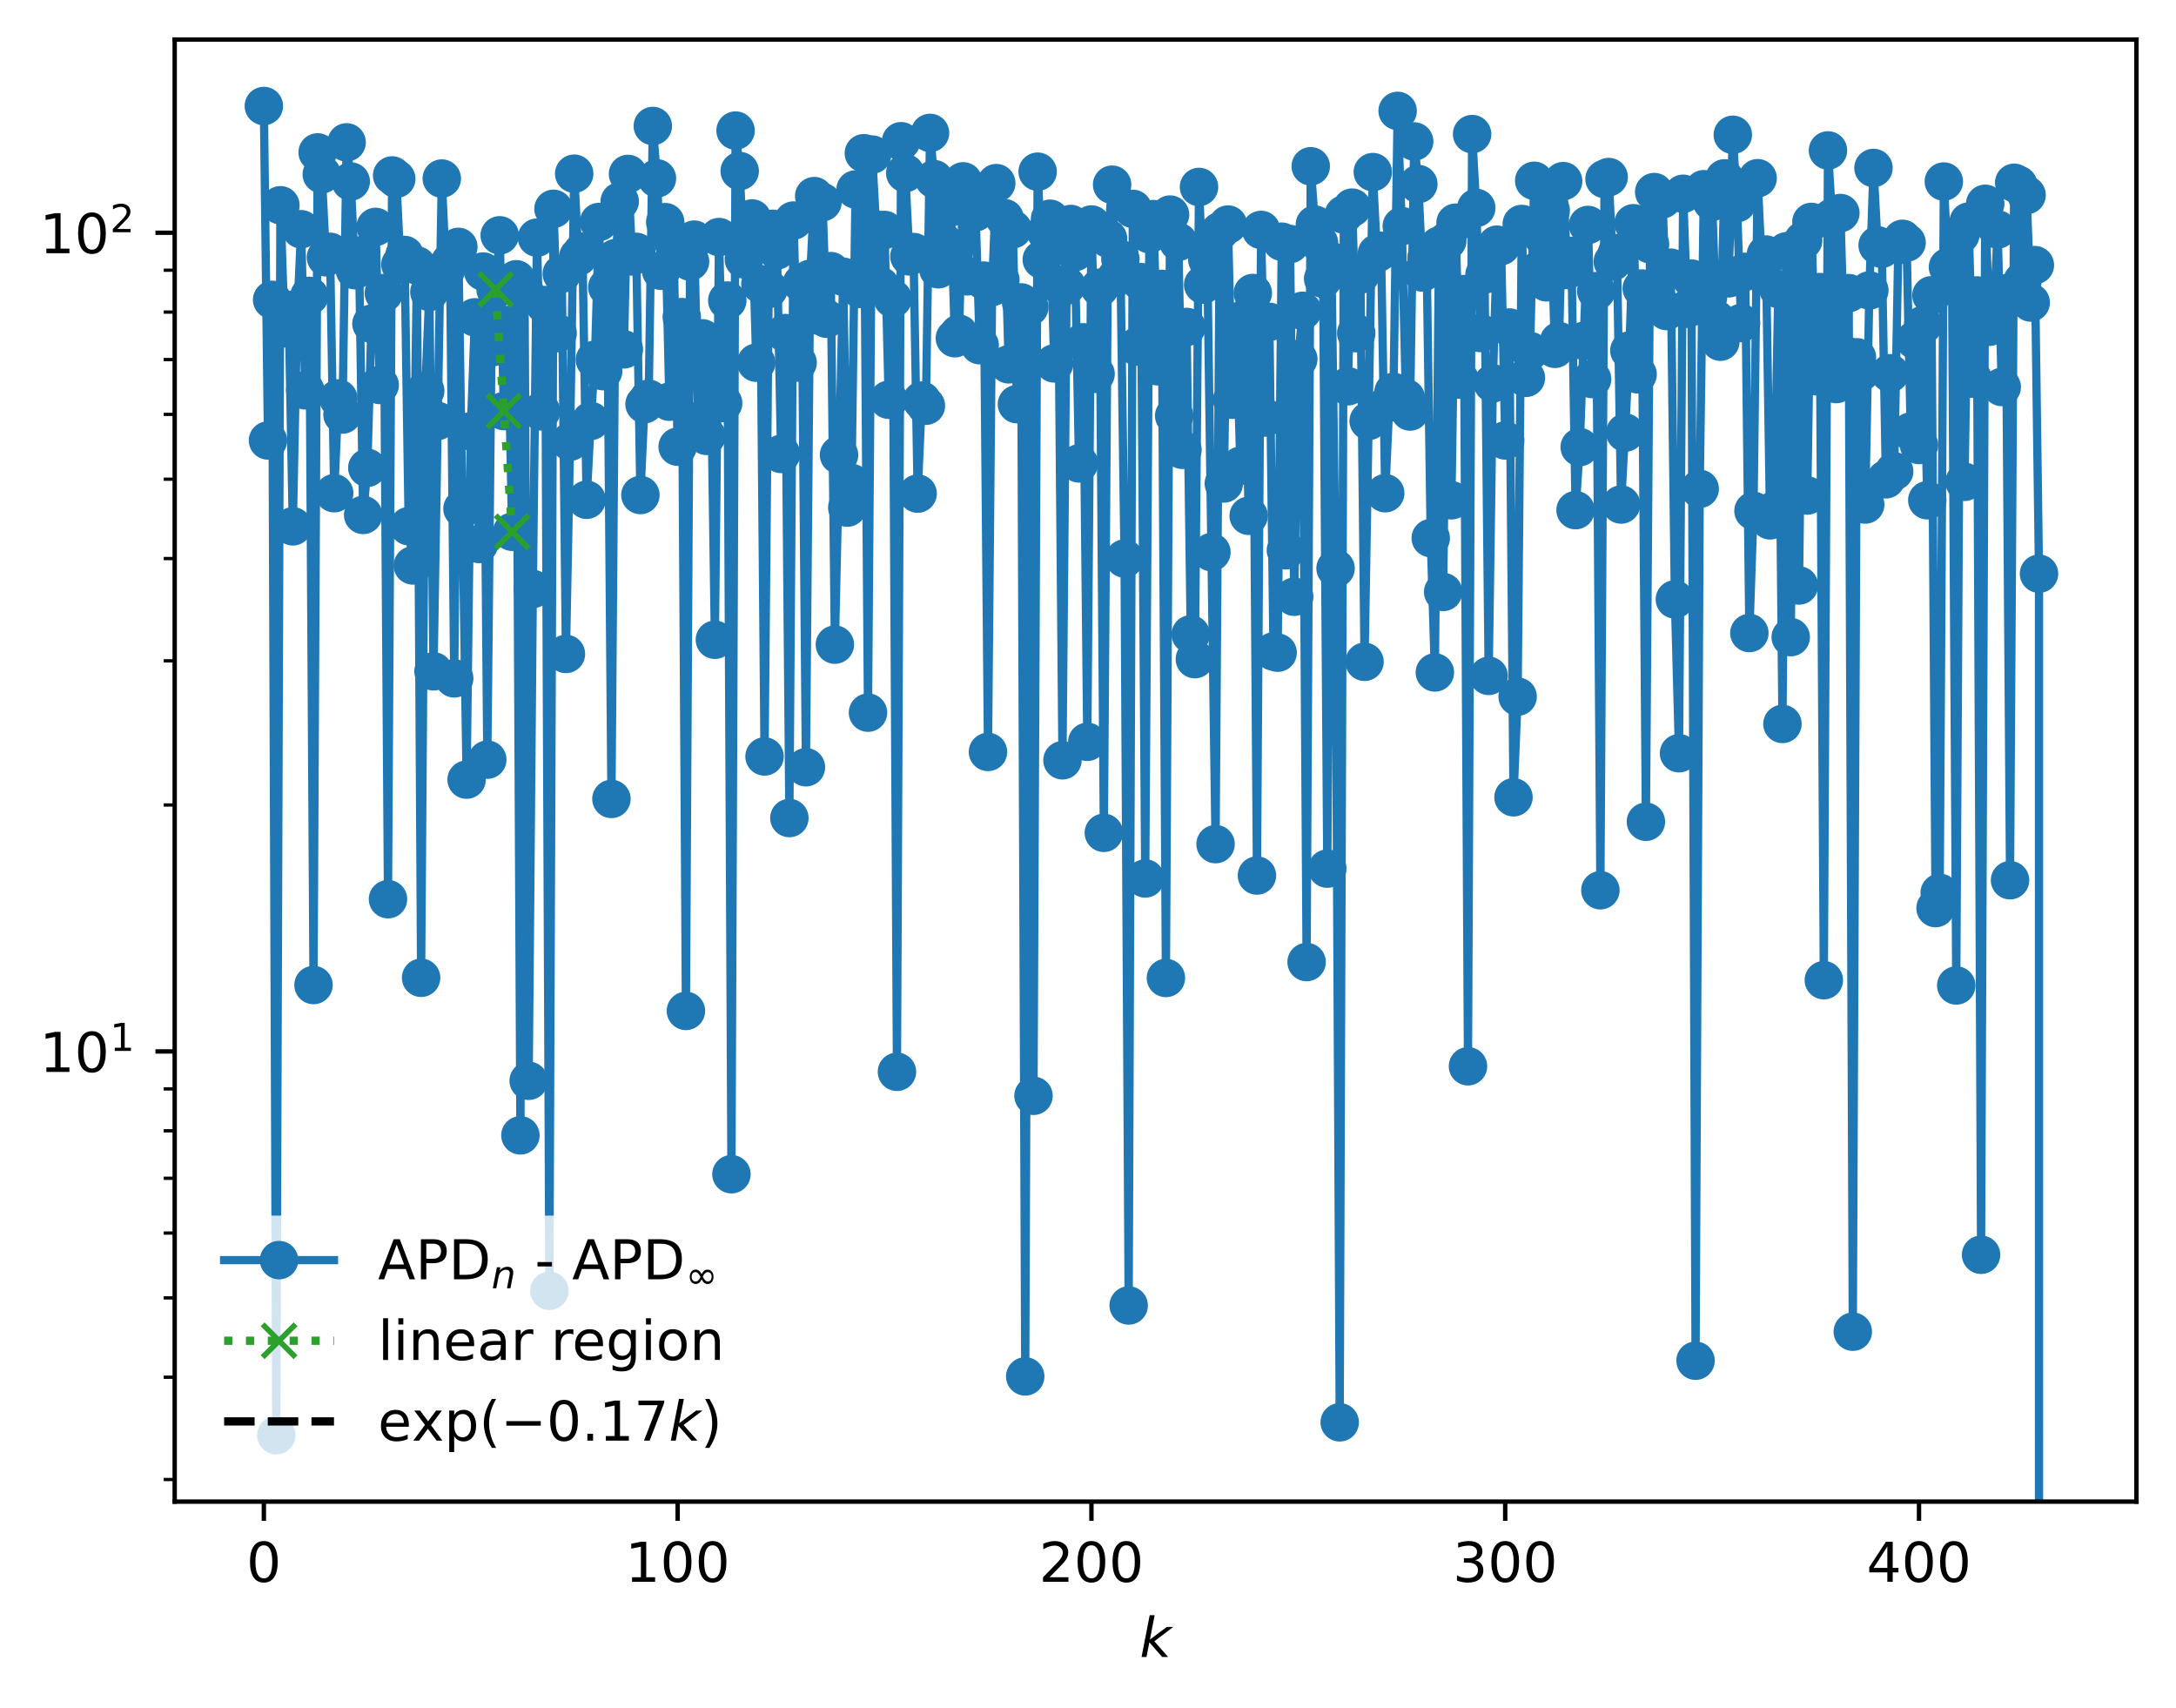 <?xml version="1.0" encoding="utf-8" standalone="no"?>
<!DOCTYPE svg PUBLIC "-//W3C//DTD SVG 1.1//EN"
  "http://www.w3.org/Graphics/SVG/1.1/DTD/svg11.dtd">
<!-- Created with matplotlib (https://matplotlib.org/) -->
<svg height="310.868pt" version="1.1" viewBox="0 0 396.12 310.868" width="396.12pt" xmlns="http://www.w3.org/2000/svg" xmlns:xlink="http://www.w3.org/1999/xlink">
 <defs>
  <style type="text/css">
*{stroke-linecap:butt;stroke-linejoin:round;}
  </style>
 </defs>
 <g id="figure_1">
  <g id="patch_1">
   <path d="M 0 310.868 
L 396.12 310.868 
L 396.12 0 
L 0 0 
z
" style="fill:#ffffff;"/>
  </g>
  <g id="axes_1">
   <g id="patch_2">
    <path d="M 31.8 273.312 
L 388.92 273.312 
L 388.92 7.2 
L 31.8 7.2 
z
" style="fill:#ffffff;"/>
   </g>
   <g id="matplotlib.axis_1">
    <g id="xtick_1">
     <g id="line2d_1">
      <defs>
       <path d="M 0 0 
L 0 3.5 
" id="mf661780171" style="stroke:#000000;stroke-width:0.8;"/>
      </defs>
      <g>
       <use style="stroke:#000000;stroke-width:0.8;" x="48.033" xlink:href="#mf661780171" y="273.312"/>
      </g>
     </g>
     <g id="text_1">
      <!-- 0 -->
      <defs>
       <path d="M 31.781 66.406 
Q 24.172 66.406 20.328 58.906 
Q 16.5 51.422 16.5 36.375 
Q 16.5 21.391 20.328 13.891 
Q 24.172 6.391 31.781 6.391 
Q 39.453 6.391 43.281 13.891 
Q 47.125 21.391 47.125 36.375 
Q 47.125 51.422 43.281 58.906 
Q 39.453 66.406 31.781 66.406 
z
M 31.781 74.219 
Q 44.047 74.219 50.516 64.516 
Q 56.984 54.828 56.984 36.375 
Q 56.984 17.969 50.516 8.266 
Q 44.047 -1.422 31.781 -1.422 
Q 19.531 -1.422 13.062 8.266 
Q 6.594 17.969 6.594 36.375 
Q 6.594 54.828 13.062 64.516 
Q 19.531 74.219 31.781 74.219 
z
" id="DejaVuSans-48"/>
      </defs>
      <g transform="translate(44.851 287.91)scale(0.1 -0.1)">
       <use xlink:href="#DejaVuSans-48"/>
      </g>
     </g>
    </g>
    <g id="xtick_2">
     <g id="line2d_2">
      <g>
       <use style="stroke:#000000;stroke-width:0.8;" x="123.359" xlink:href="#mf661780171" y="273.312"/>
      </g>
     </g>
     <g id="text_2">
      <!-- 100 -->
      <defs>
       <path d="M 12.406 8.297 
L 28.516 8.297 
L 28.516 63.922 
L 10.984 60.406 
L 10.984 69.391 
L 28.422 72.906 
L 38.281 72.906 
L 38.281 8.297 
L 54.391 8.297 
L 54.391 0 
L 12.406 0 
z
" id="DejaVuSans-49"/>
      </defs>
      <g transform="translate(113.815 287.91)scale(0.1 -0.1)">
       <use xlink:href="#DejaVuSans-49"/>
       <use x="63.623" xlink:href="#DejaVuSans-48"/>
       <use x="127.246" xlink:href="#DejaVuSans-48"/>
      </g>
     </g>
    </g>
    <g id="xtick_3">
     <g id="line2d_3">
      <g>
       <use style="stroke:#000000;stroke-width:0.8;" x="198.684" xlink:href="#mf661780171" y="273.312"/>
      </g>
     </g>
     <g id="text_3">
      <!-- 200 -->
      <defs>
       <path d="M 19.188 8.297 
L 53.609 8.297 
L 53.609 0 
L 7.328 0 
L 7.328 8.297 
Q 12.938 14.109 22.625 23.891 
Q 32.328 33.688 34.812 36.531 
Q 39.547 41.844 41.422 45.531 
Q 43.312 49.219 43.312 52.781 
Q 43.312 58.594 39.234 62.25 
Q 35.156 65.922 28.609 65.922 
Q 23.969 65.922 18.812 64.312 
Q 13.672 62.703 7.812 59.422 
L 7.812 69.391 
Q 13.766 71.781 18.938 73 
Q 24.125 74.219 28.422 74.219 
Q 39.75 74.219 46.484 68.547 
Q 53.219 62.891 53.219 53.422 
Q 53.219 48.922 51.531 44.891 
Q 49.859 40.875 45.406 35.406 
Q 44.188 33.984 37.641 27.219 
Q 31.109 20.453 19.188 8.297 
z
" id="DejaVuSans-50"/>
      </defs>
      <g transform="translate(189.141 287.91)scale(0.1 -0.1)">
       <use xlink:href="#DejaVuSans-50"/>
       <use x="63.623" xlink:href="#DejaVuSans-48"/>
       <use x="127.246" xlink:href="#DejaVuSans-48"/>
      </g>
     </g>
    </g>
    <g id="xtick_4">
     <g id="line2d_4">
      <g>
       <use style="stroke:#000000;stroke-width:0.8;" x="274.01" xlink:href="#mf661780171" y="273.312"/>
      </g>
     </g>
     <g id="text_4">
      <!-- 300 -->
      <defs>
       <path d="M 40.578 39.312 
Q 47.656 37.797 51.625 33 
Q 55.609 28.219 55.609 21.188 
Q 55.609 10.406 48.188 4.484 
Q 40.766 -1.422 27.094 -1.422 
Q 22.516 -1.422 17.656 -0.516 
Q 12.797 0.391 7.625 2.203 
L 7.625 11.719 
Q 11.719 9.328 16.594 8.109 
Q 21.484 6.891 26.812 6.891 
Q 36.078 6.891 40.938 10.547 
Q 45.797 14.203 45.797 21.188 
Q 45.797 27.641 41.281 31.266 
Q 36.766 34.906 28.719 34.906 
L 20.219 34.906 
L 20.219 43.016 
L 29.109 43.016 
Q 36.375 43.016 40.234 45.922 
Q 44.094 48.828 44.094 54.297 
Q 44.094 59.906 40.109 62.906 
Q 36.141 65.922 28.719 65.922 
Q 24.656 65.922 20.016 65.031 
Q 15.375 64.156 9.812 62.312 
L 9.812 71.094 
Q 15.438 72.656 20.344 73.438 
Q 25.25 74.219 29.594 74.219 
Q 40.828 74.219 47.359 69.109 
Q 53.906 64.016 53.906 55.328 
Q 53.906 49.266 50.438 45.094 
Q 46.969 40.922 40.578 39.312 
z
" id="DejaVuSans-51"/>
      </defs>
      <g transform="translate(264.467 287.91)scale(0.1 -0.1)">
       <use xlink:href="#DejaVuSans-51"/>
       <use x="63.623" xlink:href="#DejaVuSans-48"/>
       <use x="127.246" xlink:href="#DejaVuSans-48"/>
      </g>
     </g>
    </g>
    <g id="xtick_5">
     <g id="line2d_5">
      <g>
       <use style="stroke:#000000;stroke-width:0.8;" x="349.336" xlink:href="#mf661780171" y="273.312"/>
      </g>
     </g>
     <g id="text_5">
      <!-- 400 -->
      <defs>
       <path d="M 37.797 64.312 
L 12.891 25.391 
L 37.797 25.391 
z
M 35.203 72.906 
L 47.609 72.906 
L 47.609 25.391 
L 58.016 25.391 
L 58.016 17.188 
L 47.609 17.188 
L 47.609 0 
L 37.797 0 
L 37.797 17.188 
L 4.891 17.188 
L 4.891 26.703 
z
" id="DejaVuSans-52"/>
      </defs>
      <g transform="translate(339.793 287.91)scale(0.1 -0.1)">
       <use xlink:href="#DejaVuSans-52"/>
       <use x="63.623" xlink:href="#DejaVuSans-48"/>
       <use x="127.246" xlink:href="#DejaVuSans-48"/>
      </g>
     </g>
    </g>
    <g id="text_6">
     <!-- $ k $ -->
     <defs>
      <path d="M 18.312 75.984 
L 27.297 75.984 
L 18.703 31.688 
L 49.516 54.688 
L 61.188 54.688 
L 26.812 28.516 
L 51.906 0 
L 41.016 0 
L 17.672 26.703 
L 12.5 0 
L 3.516 0 
z
" id="DejaVuSans-Oblique-107"/>
     </defs>
     <g transform="translate(207.46 301.589)scale(0.1 -0.1)">
      <use transform="translate(0 0.016)" xlink:href="#DejaVuSans-Oblique-107"/>
     </g>
    </g>
   </g>
   <g id="matplotlib.axis_2">
    <g id="ytick_1">
     <g id="line2d_6">
      <defs>
       <path d="M 0 0 
L -3.5 0 
" id="me0d8414368" style="stroke:#000000;stroke-width:0.8;"/>
      </defs>
      <g>
       <use style="stroke:#000000;stroke-width:0.8;" x="31.8" xlink:href="#me0d8414368" y="191.374"/>
      </g>
     </g>
     <g id="text_7">
      <!-- $\mathdefault{10^{1}}$ -->
      <g transform="translate(7.2 195.173)scale(0.1 -0.1)">
       <use transform="translate(0 0.684)" xlink:href="#DejaVuSans-49"/>
       <use transform="translate(63.623 0.684)" xlink:href="#DejaVuSans-48"/>
       <use transform="translate(128.203 38.966)scale(0.7)" xlink:href="#DejaVuSans-49"/>
      </g>
     </g>
    </g>
    <g id="ytick_2">
     <g id="line2d_7">
      <g>
       <use style="stroke:#000000;stroke-width:0.8;" x="31.8" xlink:href="#me0d8414368" y="42.364"/>
      </g>
     </g>
     <g id="text_8">
      <!-- $\mathdefault{10^{2}}$ -->
      <g transform="translate(7.2 46.163)scale(0.1 -0.1)">
       <use transform="translate(0 0.766)" xlink:href="#DejaVuSans-49"/>
       <use transform="translate(63.623 0.766)" xlink:href="#DejaVuSans-48"/>
       <use transform="translate(128.203 39.047)scale(0.7)" xlink:href="#DejaVuSans-50"/>
      </g>
     </g>
    </g>
    <g id="ytick_3">
     <g id="line2d_8">
      <defs>
       <path d="M 0 0 
L -2 0 
" id="me5555a7370" style="stroke:#000000;stroke-width:0.6;"/>
      </defs>
      <g>
       <use style="stroke:#000000;stroke-width:0.6;" x="31.8" xlink:href="#me5555a7370" y="269.288"/>
      </g>
     </g>
    </g>
    <g id="ytick_4">
     <g id="line2d_9">
      <g>
       <use style="stroke:#000000;stroke-width:0.6;" x="31.8" xlink:href="#me5555a7370" y="250.671"/>
      </g>
     </g>
    </g>
    <g id="ytick_5">
     <g id="line2d_10">
      <g>
       <use style="stroke:#000000;stroke-width:0.6;" x="31.8" xlink:href="#me5555a7370" y="236.231"/>
      </g>
     </g>
    </g>
    <g id="ytick_6">
     <g id="line2d_11">
      <g>
       <use style="stroke:#000000;stroke-width:0.6;" x="31.8" xlink:href="#me5555a7370" y="224.432"/>
      </g>
     </g>
    </g>
    <g id="ytick_7">
     <g id="line2d_12">
      <g>
       <use style="stroke:#000000;stroke-width:0.6;" x="31.8" xlink:href="#me5555a7370" y="214.456"/>
      </g>
     </g>
    </g>
    <g id="ytick_8">
     <g id="line2d_13">
      <g>
       <use style="stroke:#000000;stroke-width:0.6;" x="31.8" xlink:href="#me5555a7370" y="205.815"/>
      </g>
     </g>
    </g>
    <g id="ytick_9">
     <g id="line2d_14">
      <g>
       <use style="stroke:#000000;stroke-width:0.6;" x="31.8" xlink:href="#me5555a7370" y="198.192"/>
      </g>
     </g>
    </g>
    <g id="ytick_10">
     <g id="line2d_15">
      <g>
       <use style="stroke:#000000;stroke-width:0.6;" x="31.8" xlink:href="#me5555a7370" y="146.517"/>
      </g>
     </g>
    </g>
    <g id="ytick_11">
     <g id="line2d_16">
      <g>
       <use style="stroke:#000000;stroke-width:0.6;" x="31.8" xlink:href="#me5555a7370" y="120.278"/>
      </g>
     </g>
    </g>
    <g id="ytick_12">
     <g id="line2d_17">
      <g>
       <use style="stroke:#000000;stroke-width:0.6;" x="31.8" xlink:href="#me5555a7370" y="101.661"/>
      </g>
     </g>
    </g>
    <g id="ytick_13">
     <g id="line2d_18">
      <g>
       <use style="stroke:#000000;stroke-width:0.6;" x="31.8" xlink:href="#me5555a7370" y="87.22"/>
      </g>
     </g>
    </g>
    <g id="ytick_14">
     <g id="line2d_19">
      <g>
       <use style="stroke:#000000;stroke-width:0.6;" x="31.8" xlink:href="#me5555a7370" y="75.421"/>
      </g>
     </g>
    </g>
    <g id="ytick_15">
     <g id="line2d_20">
      <g>
       <use style="stroke:#000000;stroke-width:0.6;" x="31.8" xlink:href="#me5555a7370" y="65.446"/>
      </g>
     </g>
    </g>
    <g id="ytick_16">
     <g id="line2d_21">
      <g>
       <use style="stroke:#000000;stroke-width:0.6;" x="31.8" xlink:href="#me5555a7370" y="56.804"/>
      </g>
     </g>
    </g>
    <g id="ytick_17">
     <g id="line2d_22">
      <g>
       <use style="stroke:#000000;stroke-width:0.6;" x="31.8" xlink:href="#me5555a7370" y="49.182"/>
      </g>
     </g>
    </g>
   </g>
   <g id="line2d_23">
    <path clip-path="url(#pefa0908830)" d="M 48.033 19.296 
L 48.786 80.173 
L 49.539 54.575 
L 50.293 261.216 
L 51.046 37.359 
L 51.799 59.761 
L 52.552 56.423 
L 53.306 95.798 
L 54.059 58.577 
L 54.812 41.721 
L 55.565 71.039 
L 56.319 53.854 
L 57.072 179.285 
L 57.825 27.739 
L 58.578 31.72 
L 59.332 46.832 
L 60.085 45.836 
L 60.838 89.769 
L 61.591 72.526 
L 62.345 75.456 
L 63.098 25.915 
L 63.851 33.034 
L 64.604 49.176 
L 65.358 46.501 
L 66.111 93.722 
L 66.864 85.15 
L 67.617 58.931 
L 68.371 41.301 
L 69.124 70.072 
L 69.877 53.336 
L 70.63 163.662 
L 71.384 31.934 
L 72.137 32.545 
L 72.89 48.134 
L 73.644 46.404 
L 74.397 95.766 
L 75.15 102.921 
L 75.903 48.322 
L 76.657 177.967 
L 77.41 71.124 
L 78.163 53.142 
L 78.916 122.189 
L 80.423 32.499 
L 81.176 49.138 
L 81.929 47.705 
L 82.683 123.471 
L 83.436 44.937 
L 84.942 141.902 
L 85.696 78.506 
L 86.449 57.755 
L 87.202 99.014 
L 87.955 49.422 
L 88.709 138.266 
L 89.462 63.245 
L 90.968 42.83 
L 91.722 74.822 
L 92.475 59.142 
L 93.228 96.79 
L 93.982 50.832 
L 94.735 206.648 
L 95.488 53.018 
L 96.241 196.711 
L 96.995 107.204 
L 97.748 43.256 
L 98.501 74.877 
L 99.254 55.521 
L 100.008 234.937 
L 100.761 38.007 
L 101.514 60.639 
L 102.267 49.816 
L 103.021 119.023 
L 103.774 80.405 
L 104.527 31.614 
L 105.28 46.714 
L 106.034 45.81 
L 106.787 90.963 
L 107.54 76.621 
L 108.293 65.484 
L 109.047 40.406 
L 109.8 67.557 
L 110.553 52.275 
L 111.306 145.412 
L 112.06 46.989 
L 112.813 36.656 
L 113.566 63.591 
L 114.32 31.662 
L 115.073 46.681 
L 115.826 45.842 
L 116.579 90.1 
L 117.333 73.561 
L 118.086 72.581 
L 118.839 22.932 
L 119.592 32.463 
L 120.346 49.283 
L 121.099 40.434 
L 121.852 73.115 
L 122.605 44.17 
L 123.359 81.303 
L 124.112 57.716 
L 124.865 183.996 
L 125.618 47.617 
L 126.372 43.617 
L 127.125 76.639 
L 127.878 61.588 
L 128.631 79.338 
L 129.385 64.71 
L 130.138 116.443 
L 130.891 43.149 
L 131.644 73.374 
L 132.398 54.697 
L 133.151 213.72 
L 133.904 23.767 
L 134.657 31.136 
L 135.411 47.214 
L 136.164 41.952 
L 136.917 39.763 
L 137.671 66.017 
L 138.424 51.692 
L 139.177 137.684 
L 139.93 52.583 
L 140.684 41.645 
L 141.437 45.574 
L 142.19 82.622 
L 142.943 60.623 
L 143.697 148.891 
L 144.45 40.14 
L 145.203 65.993 
L 145.956 51.599 
L 146.71 139.649 
L 147.463 50.747 
L 148.216 35.694 
L 148.969 57.444 
L 149.723 36.79 
L 150.476 58.017 
L 151.229 49.346 
L 151.982 117.33 
L 153.489 50.366 
L 154.242 92.394 
L 154.995 87.904 
L 155.749 34.484 
L 156.502 52.583 
L 157.255 27.888 
L 158.009 129.708 
L 158.762 28.136 
L 159.515 41.79 
L 160.268 52.047 
L 161.022 41.855 
L 161.775 72.761 
L 162.528 54.352 
L 163.281 195.082 
L 164.035 25.706 
L 164.788 31.511 
L 165.541 46.667 
L 166.294 45.87 
L 167.048 89.839 
L 167.801 72.906 
L 168.554 73.847 
L 169.307 24.191 
L 170.061 32.607 
L 170.814 49.011 
L 171.567 43.873 
L 172.32 48.188 
L 173.074 37.746 
L 173.827 61.559 
L 174.58 60.742 
L 175.333 33.007 
L 176.087 50.295 
L 176.84 37.084 
L 177.593 38.633 
L 178.347 62.83 
L 179.1 51.072 
L 179.853 136.859 
L 180.606 52.238 
L 181.36 33.332 
L 182.113 50.967 
L 182.866 39.705 
L 183.619 66.312 
L 184.373 41.727 
L 185.126 73.558 
L 185.879 55.043 
L 186.632 250.521 
L 187.386 55.872 
L 188.139 199.449 
L 188.892 31.251 
L 189.645 47.245 
L 190.399 42.188 
L 191.152 39.812 
L 191.905 66.145 
L 192.658 51.741 
L 193.412 138.381 
L 194.165 51.997 
L 194.918 40.77 
L 195.671 45.888 
L 196.425 84.349 
L 197.178 62.303 
L 197.931 135.02 
L 198.684 40.859 
L 199.438 68.045 
L 200.191 52.359 
L 200.944 151.583 
L 201.698 43.405 
L 202.451 33.617 
L 203.204 50.501 
L 203.957 47.156 
L 204.711 101.662 
L 205.464 237.61 
L 206.217 38.017 
L 206.97 63.076 
L 207.724 51.35 
L 208.477 159.888 
L 209.23 42.624 
L 209.983 39.881 
L 210.737 66.665 
L 211.49 52.58 
L 212.243 178 
L 212.996 39.058 
L 213.75 75.671 
L 214.503 44.025 
L 215.256 81.876 
L 216.009 59.509 
L 216.763 115.46 
L 217.516 119.972 
L 218.269 34.029 
L 219.022 51.814 
L 219.776 47.253 
L 221.282 153.639 
L 222.036 42.119 
L 222.789 88.001 
L 223.542 40.874 
L 224.295 72.761 
L 225.049 59.856 
L 225.802 84.783 
L 226.555 58.024 
L 227.308 93.881 
L 228.062 53.332 
L 228.815 159.354 
L 229.568 41.849 
L 230.321 75.998 
L 231.075 58.582 
L 231.828 118.573 
L 232.581 118.794 
L 233.334 43.99 
L 234.088 100.157 
L 234.841 44.42 
L 235.594 108.613 
L 236.347 65.36 
L 237.101 56.572 
L 237.854 175.103 
L 238.607 30.266 
L 239.36 40.879 
L 240.114 44.189 
L 240.867 50.736 
L 241.62 158.1 
L 242.373 47.542 
L 243.127 103.449 
L 243.88 258.877 
L 244.633 39.059 
L 245.387 70.303 
L 246.14 37.791 
L 246.893 60.645 
L 247.646 49.983 
L 248.4 120.455 
L 249.906 31.323 
L 250.659 46.128 
L 251.413 45.643 
L 252.166 89.769 
L 252.919 73.263 
L 253.672 71.34 
L 254.426 20.185 
L 255.179 41.16 
L 255.932 72.462 
L 256.685 74.9 
L 257.439 25.748 
L 258.192 33.5 
L 258.945 49.6 
L 259.698 46.843 
L 260.452 97.947 
L 261.205 122.391 
L 261.958 44.714 
L 262.711 107.743 
L 263.465 43.807 
L 264.218 91.057 
L 264.971 40.537 
L 265.725 69.092 
L 266.478 53.521 
L 267.231 194.071 
L 267.984 24.408 
L 268.738 37.841 
L 269.491 60.615 
L 270.244 49.966 
L 270.997 123.015 
L 271.751 69.776 
L 272.504 44.533 
L 273.257 44.796 
L 274.01 80.167 
L 274.764 59.606 
L 275.517 145.114 
L 276.27 126.793 
L 277.023 40.768 
L 277.777 68.772 
L 278.53 63.89 
L 279.283 32.904 
L 280.036 49.223 
L 280.79 43.027 
L 281.543 51.385 
L 282.296 38.29 
L 283.049 63.491 
L 283.803 62.087 
L 284.556 32.969 
L 285.309 49.149 
L 286.063 46.577 
L 286.816 92.851 
L 287.569 81.379 
L 289.076 40.947 
L 289.829 68.991 
L 290.582 52.985 
L 291.335 162.036 
L 292.089 32.577 
L 292.842 32.225 
L 293.595 47.608 
L 294.348 46.07 
L 295.102 91.829 
L 296.608 63.809 
L 297.361 40.634 
L 298.115 68.128 
L 298.868 52.511 
L 299.621 149.57 
L 300.374 44.462 
L 301.128 34.96 
L 301.881 55.002 
L 302.634 36.271 
L 303.387 56.615 
L 304.141 48.718 
L 304.894 109.096 
L 305.647 137.097 
L 306.4 35.27 
L 307.154 56.19 
L 307.907 50.709 
L 308.66 247.664 
L 309.414 88.976 
L 310.167 34.437 
L 310.92 54.138 
L 311.673 36.74 
L 312.427 58.156 
L 313.18 62.19 
L 313.933 32.466 
L 314.686 50.663 
L 315.44 24.534 
L 316.193 36.984 
L 316.946 58.797 
L 317.699 49.479 
L 318.453 115.218 
L 319.206 92.986 
L 319.959 32.437 
L 320.712 48.446 
L 321.466 46.325 
L 322.219 94.708 
L 322.972 92.885 
L 323.725 52.601 
L 324.479 131.767 
L 325.232 45.731 
L 325.985 115.963 
L 326.738 45.313 
L 327.492 106.565 
L 328.245 43.781 
L 328.998 90.192 
L 329.752 40.393 
L 330.505 68.473 
L 331.258 53.163 
L 332.011 178.407 
L 332.765 27.38 
L 333.518 39.617 
L 334.271 69.902 
L 335.024 38.775 
L 335.778 64.56 
L 336.531 53.349 
L 337.284 242.384 
L 338.037 65.033 
L 338.791 67.706 
L 339.544 91.831 
L 340.297 52.863 
L 341.05 30.572 
L 341.804 44.65 
L 342.557 45.281 
L 343.31 87.242 
L 344.063 67.934 
L 344.817 85.788 
L 345.57 44.639 
L 346.323 43.469 
L 347.076 44.155 
L 347.83 78.551 
L 348.583 61.886 
L 349.336 81.001 
L 350.09 59.142 
L 350.843 91.052 
L 351.596 53.747 
L 352.349 165.284 
L 353.103 162.499 
L 353.856 33.043 
L 354.609 48.61 
L 355.362 51.226 
L 356.116 179.365 
L 356.869 42.707 
L 357.622 87.701 
L 358.375 40.339 
L 359.129 68.93 
L 359.882 53.772 
L 360.635 228.38 
L 361.388 37.092 
L 362.142 59.476 
L 362.895 58.74 
L 363.648 41.768 
L 364.401 70.436 
L 365.155 53.381 
L 365.908 160.208 
L 366.661 33.267 
L 367.414 33.651 
L 368.168 51.171 
L 368.921 35.502 
L 369.674 55.06 
L 370.427 48.256 
L 371.181 104.417 
L 371.182 311.868 
L 371.182 311.868 
" style="fill:none;stroke:#1f77b4;stroke-linecap:square;stroke-width:1.5;"/>
    <defs>
     <path d="M 0 3 
C 0.796 3 1.559 2.684 2.121 2.121 
C 2.684 1.559 3 0.796 3 0 
C 3 -0.796 2.684 -1.559 2.121 -2.121 
C 1.559 -2.684 0.796 -3 0 -3 
C -0.796 -3 -1.559 -2.684 -2.121 -2.121 
C -2.684 -1.559 -3 -0.796 -3 0 
C -3 0.796 -2.684 1.559 -2.121 2.121 
C -1.559 2.684 -0.796 3 0 3 
z
" id="ma2f92d4fb4" style="stroke:#1f77b4;"/>
    </defs>
    <g clip-path="url(#pefa0908830)">
     <use style="fill:#1f77b4;stroke:#1f77b4;" x="48.033" xlink:href="#ma2f92d4fb4" y="19.296"/>
     <use style="fill:#1f77b4;stroke:#1f77b4;" x="48.786" xlink:href="#ma2f92d4fb4" y="80.173"/>
     <use style="fill:#1f77b4;stroke:#1f77b4;" x="49.539" xlink:href="#ma2f92d4fb4" y="54.575"/>
     <use style="fill:#1f77b4;stroke:#1f77b4;" x="50.293" xlink:href="#ma2f92d4fb4" y="261.216"/>
     <use style="fill:#1f77b4;stroke:#1f77b4;" x="51.046" xlink:href="#ma2f92d4fb4" y="37.359"/>
     <use style="fill:#1f77b4;stroke:#1f77b4;" x="51.799" xlink:href="#ma2f92d4fb4" y="59.761"/>
     <use style="fill:#1f77b4;stroke:#1f77b4;" x="52.552" xlink:href="#ma2f92d4fb4" y="56.423"/>
     <use style="fill:#1f77b4;stroke:#1f77b4;" x="53.306" xlink:href="#ma2f92d4fb4" y="95.798"/>
     <use style="fill:#1f77b4;stroke:#1f77b4;" x="54.059" xlink:href="#ma2f92d4fb4" y="58.577"/>
     <use style="fill:#1f77b4;stroke:#1f77b4;" x="54.812" xlink:href="#ma2f92d4fb4" y="41.721"/>
     <use style="fill:#1f77b4;stroke:#1f77b4;" x="55.565" xlink:href="#ma2f92d4fb4" y="71.039"/>
     <use style="fill:#1f77b4;stroke:#1f77b4;" x="56.319" xlink:href="#ma2f92d4fb4" y="53.854"/>
     <use style="fill:#1f77b4;stroke:#1f77b4;" x="57.072" xlink:href="#ma2f92d4fb4" y="179.285"/>
     <use style="fill:#1f77b4;stroke:#1f77b4;" x="57.825" xlink:href="#ma2f92d4fb4" y="27.739"/>
     <use style="fill:#1f77b4;stroke:#1f77b4;" x="58.578" xlink:href="#ma2f92d4fb4" y="31.72"/>
     <use style="fill:#1f77b4;stroke:#1f77b4;" x="59.332" xlink:href="#ma2f92d4fb4" y="46.832"/>
     <use style="fill:#1f77b4;stroke:#1f77b4;" x="60.085" xlink:href="#ma2f92d4fb4" y="45.836"/>
     <use style="fill:#1f77b4;stroke:#1f77b4;" x="60.838" xlink:href="#ma2f92d4fb4" y="89.769"/>
     <use style="fill:#1f77b4;stroke:#1f77b4;" x="61.591" xlink:href="#ma2f92d4fb4" y="72.526"/>
     <use style="fill:#1f77b4;stroke:#1f77b4;" x="62.345" xlink:href="#ma2f92d4fb4" y="75.456"/>
     <use style="fill:#1f77b4;stroke:#1f77b4;" x="63.098" xlink:href="#ma2f92d4fb4" y="25.915"/>
     <use style="fill:#1f77b4;stroke:#1f77b4;" x="63.851" xlink:href="#ma2f92d4fb4" y="33.034"/>
     <use style="fill:#1f77b4;stroke:#1f77b4;" x="64.604" xlink:href="#ma2f92d4fb4" y="49.176"/>
     <use style="fill:#1f77b4;stroke:#1f77b4;" x="65.358" xlink:href="#ma2f92d4fb4" y="46.501"/>
     <use style="fill:#1f77b4;stroke:#1f77b4;" x="66.111" xlink:href="#ma2f92d4fb4" y="93.722"/>
     <use style="fill:#1f77b4;stroke:#1f77b4;" x="66.864" xlink:href="#ma2f92d4fb4" y="85.15"/>
     <use style="fill:#1f77b4;stroke:#1f77b4;" x="67.617" xlink:href="#ma2f92d4fb4" y="58.931"/>
     <use style="fill:#1f77b4;stroke:#1f77b4;" x="68.371" xlink:href="#ma2f92d4fb4" y="41.301"/>
     <use style="fill:#1f77b4;stroke:#1f77b4;" x="69.124" xlink:href="#ma2f92d4fb4" y="70.072"/>
     <use style="fill:#1f77b4;stroke:#1f77b4;" x="69.877" xlink:href="#ma2f92d4fb4" y="53.336"/>
     <use style="fill:#1f77b4;stroke:#1f77b4;" x="70.63" xlink:href="#ma2f92d4fb4" y="163.662"/>
     <use style="fill:#1f77b4;stroke:#1f77b4;" x="71.384" xlink:href="#ma2f92d4fb4" y="31.934"/>
     <use style="fill:#1f77b4;stroke:#1f77b4;" x="72.137" xlink:href="#ma2f92d4fb4" y="32.545"/>
     <use style="fill:#1f77b4;stroke:#1f77b4;" x="72.89" xlink:href="#ma2f92d4fb4" y="48.134"/>
     <use style="fill:#1f77b4;stroke:#1f77b4;" x="73.644" xlink:href="#ma2f92d4fb4" y="46.404"/>
     <use style="fill:#1f77b4;stroke:#1f77b4;" x="74.397" xlink:href="#ma2f92d4fb4" y="95.766"/>
     <use style="fill:#1f77b4;stroke:#1f77b4;" x="75.15" xlink:href="#ma2f92d4fb4" y="102.921"/>
     <use style="fill:#1f77b4;stroke:#1f77b4;" x="75.903" xlink:href="#ma2f92d4fb4" y="48.322"/>
     <use style="fill:#1f77b4;stroke:#1f77b4;" x="76.657" xlink:href="#ma2f92d4fb4" y="177.967"/>
     <use style="fill:#1f77b4;stroke:#1f77b4;" x="77.41" xlink:href="#ma2f92d4fb4" y="71.124"/>
     <use style="fill:#1f77b4;stroke:#1f77b4;" x="78.163" xlink:href="#ma2f92d4fb4" y="53.142"/>
     <use style="fill:#1f77b4;stroke:#1f77b4;" x="78.916" xlink:href="#ma2f92d4fb4" y="122.189"/>
     <use style="fill:#1f77b4;stroke:#1f77b4;" x="79.67" xlink:href="#ma2f92d4fb4" y="76.618"/>
     <use style="fill:#1f77b4;stroke:#1f77b4;" x="80.423" xlink:href="#ma2f92d4fb4" y="32.499"/>
     <use style="fill:#1f77b4;stroke:#1f77b4;" x="81.176" xlink:href="#ma2f92d4fb4" y="49.138"/>
     <use style="fill:#1f77b4;stroke:#1f77b4;" x="81.929" xlink:href="#ma2f92d4fb4" y="47.705"/>
     <use style="fill:#1f77b4;stroke:#1f77b4;" x="82.683" xlink:href="#ma2f92d4fb4" y="123.471"/>
     <use style="fill:#1f77b4;stroke:#1f77b4;" x="83.436" xlink:href="#ma2f92d4fb4" y="44.937"/>
     <use style="fill:#1f77b4;stroke:#1f77b4;" x="84.189" xlink:href="#ma2f92d4fb4" y="92.59"/>
     <use style="fill:#1f77b4;stroke:#1f77b4;" x="84.942" xlink:href="#ma2f92d4fb4" y="141.902"/>
     <use style="fill:#1f77b4;stroke:#1f77b4;" x="85.696" xlink:href="#ma2f92d4fb4" y="78.506"/>
     <use style="fill:#1f77b4;stroke:#1f77b4;" x="86.449" xlink:href="#ma2f92d4fb4" y="57.755"/>
     <use style="fill:#1f77b4;stroke:#1f77b4;" x="87.202" xlink:href="#ma2f92d4fb4" y="99.014"/>
     <use style="fill:#1f77b4;stroke:#1f77b4;" x="87.955" xlink:href="#ma2f92d4fb4" y="49.422"/>
     <use style="fill:#1f77b4;stroke:#1f77b4;" x="88.709" xlink:href="#ma2f92d4fb4" y="138.266"/>
     <use style="fill:#1f77b4;stroke:#1f77b4;" x="89.462" xlink:href="#ma2f92d4fb4" y="63.245"/>
     <use style="fill:#1f77b4;stroke:#1f77b4;" x="90.215" xlink:href="#ma2f92d4fb4" y="52.685"/>
     <use style="fill:#1f77b4;stroke:#1f77b4;" x="90.968" xlink:href="#ma2f92d4fb4" y="42.83"/>
     <use style="fill:#1f77b4;stroke:#1f77b4;" x="91.722" xlink:href="#ma2f92d4fb4" y="74.822"/>
     <use style="fill:#1f77b4;stroke:#1f77b4;" x="92.475" xlink:href="#ma2f92d4fb4" y="59.142"/>
     <use style="fill:#1f77b4;stroke:#1f77b4;" x="93.228" xlink:href="#ma2f92d4fb4" y="96.79"/>
     <use style="fill:#1f77b4;stroke:#1f77b4;" x="93.982" xlink:href="#ma2f92d4fb4" y="50.832"/>
     <use style="fill:#1f77b4;stroke:#1f77b4;" x="94.735" xlink:href="#ma2f92d4fb4" y="206.648"/>
     <use style="fill:#1f77b4;stroke:#1f77b4;" x="95.488" xlink:href="#ma2f92d4fb4" y="53.018"/>
     <use style="fill:#1f77b4;stroke:#1f77b4;" x="96.241" xlink:href="#ma2f92d4fb4" y="196.711"/>
     <use style="fill:#1f77b4;stroke:#1f77b4;" x="96.995" xlink:href="#ma2f92d4fb4" y="107.204"/>
     <use style="fill:#1f77b4;stroke:#1f77b4;" x="97.748" xlink:href="#ma2f92d4fb4" y="43.256"/>
     <use style="fill:#1f77b4;stroke:#1f77b4;" x="98.501" xlink:href="#ma2f92d4fb4" y="74.877"/>
     <use style="fill:#1f77b4;stroke:#1f77b4;" x="99.254" xlink:href="#ma2f92d4fb4" y="55.521"/>
     <use style="fill:#1f77b4;stroke:#1f77b4;" x="100.008" xlink:href="#ma2f92d4fb4" y="234.937"/>
     <use style="fill:#1f77b4;stroke:#1f77b4;" x="100.761" xlink:href="#ma2f92d4fb4" y="38.007"/>
     <use style="fill:#1f77b4;stroke:#1f77b4;" x="101.514" xlink:href="#ma2f92d4fb4" y="60.639"/>
     <use style="fill:#1f77b4;stroke:#1f77b4;" x="102.267" xlink:href="#ma2f92d4fb4" y="49.816"/>
     <use style="fill:#1f77b4;stroke:#1f77b4;" x="103.021" xlink:href="#ma2f92d4fb4" y="119.023"/>
     <use style="fill:#1f77b4;stroke:#1f77b4;" x="103.774" xlink:href="#ma2f92d4fb4" y="80.405"/>
     <use style="fill:#1f77b4;stroke:#1f77b4;" x="104.527" xlink:href="#ma2f92d4fb4" y="31.614"/>
     <use style="fill:#1f77b4;stroke:#1f77b4;" x="105.28" xlink:href="#ma2f92d4fb4" y="46.714"/>
     <use style="fill:#1f77b4;stroke:#1f77b4;" x="106.034" xlink:href="#ma2f92d4fb4" y="45.81"/>
     <use style="fill:#1f77b4;stroke:#1f77b4;" x="106.787" xlink:href="#ma2f92d4fb4" y="90.963"/>
     <use style="fill:#1f77b4;stroke:#1f77b4;" x="107.54" xlink:href="#ma2f92d4fb4" y="76.621"/>
     <use style="fill:#1f77b4;stroke:#1f77b4;" x="108.293" xlink:href="#ma2f92d4fb4" y="65.484"/>
     <use style="fill:#1f77b4;stroke:#1f77b4;" x="109.047" xlink:href="#ma2f92d4fb4" y="40.406"/>
     <use style="fill:#1f77b4;stroke:#1f77b4;" x="109.8" xlink:href="#ma2f92d4fb4" y="67.557"/>
     <use style="fill:#1f77b4;stroke:#1f77b4;" x="110.553" xlink:href="#ma2f92d4fb4" y="52.275"/>
     <use style="fill:#1f77b4;stroke:#1f77b4;" x="111.306" xlink:href="#ma2f92d4fb4" y="145.412"/>
     <use style="fill:#1f77b4;stroke:#1f77b4;" x="112.06" xlink:href="#ma2f92d4fb4" y="46.989"/>
     <use style="fill:#1f77b4;stroke:#1f77b4;" x="112.813" xlink:href="#ma2f92d4fb4" y="36.656"/>
     <use style="fill:#1f77b4;stroke:#1f77b4;" x="113.566" xlink:href="#ma2f92d4fb4" y="63.591"/>
     <use style="fill:#1f77b4;stroke:#1f77b4;" x="114.32" xlink:href="#ma2f92d4fb4" y="31.662"/>
     <use style="fill:#1f77b4;stroke:#1f77b4;" x="115.073" xlink:href="#ma2f92d4fb4" y="46.681"/>
     <use style="fill:#1f77b4;stroke:#1f77b4;" x="115.826" xlink:href="#ma2f92d4fb4" y="45.842"/>
     <use style="fill:#1f77b4;stroke:#1f77b4;" x="116.579" xlink:href="#ma2f92d4fb4" y="90.1"/>
     <use style="fill:#1f77b4;stroke:#1f77b4;" x="117.333" xlink:href="#ma2f92d4fb4" y="73.561"/>
     <use style="fill:#1f77b4;stroke:#1f77b4;" x="118.086" xlink:href="#ma2f92d4fb4" y="72.581"/>
     <use style="fill:#1f77b4;stroke:#1f77b4;" x="118.839" xlink:href="#ma2f92d4fb4" y="22.932"/>
     <use style="fill:#1f77b4;stroke:#1f77b4;" x="119.592" xlink:href="#ma2f92d4fb4" y="32.463"/>
     <use style="fill:#1f77b4;stroke:#1f77b4;" x="120.346" xlink:href="#ma2f92d4fb4" y="49.283"/>
     <use style="fill:#1f77b4;stroke:#1f77b4;" x="121.099" xlink:href="#ma2f92d4fb4" y="40.434"/>
     <use style="fill:#1f77b4;stroke:#1f77b4;" x="121.852" xlink:href="#ma2f92d4fb4" y="73.115"/>
     <use style="fill:#1f77b4;stroke:#1f77b4;" x="122.605" xlink:href="#ma2f92d4fb4" y="44.17"/>
     <use style="fill:#1f77b4;stroke:#1f77b4;" x="123.359" xlink:href="#ma2f92d4fb4" y="81.303"/>
     <use style="fill:#1f77b4;stroke:#1f77b4;" x="124.112" xlink:href="#ma2f92d4fb4" y="57.716"/>
     <use style="fill:#1f77b4;stroke:#1f77b4;" x="124.865" xlink:href="#ma2f92d4fb4" y="183.996"/>
     <use style="fill:#1f77b4;stroke:#1f77b4;" x="125.618" xlink:href="#ma2f92d4fb4" y="47.617"/>
     <use style="fill:#1f77b4;stroke:#1f77b4;" x="126.372" xlink:href="#ma2f92d4fb4" y="43.617"/>
     <use style="fill:#1f77b4;stroke:#1f77b4;" x="127.125" xlink:href="#ma2f92d4fb4" y="76.639"/>
     <use style="fill:#1f77b4;stroke:#1f77b4;" x="127.878" xlink:href="#ma2f92d4fb4" y="61.588"/>
     <use style="fill:#1f77b4;stroke:#1f77b4;" x="128.631" xlink:href="#ma2f92d4fb4" y="79.338"/>
     <use style="fill:#1f77b4;stroke:#1f77b4;" x="129.385" xlink:href="#ma2f92d4fb4" y="64.71"/>
     <use style="fill:#1f77b4;stroke:#1f77b4;" x="130.138" xlink:href="#ma2f92d4fb4" y="116.443"/>
     <use style="fill:#1f77b4;stroke:#1f77b4;" x="130.891" xlink:href="#ma2f92d4fb4" y="43.149"/>
     <use style="fill:#1f77b4;stroke:#1f77b4;" x="131.644" xlink:href="#ma2f92d4fb4" y="73.374"/>
     <use style="fill:#1f77b4;stroke:#1f77b4;" x="132.398" xlink:href="#ma2f92d4fb4" y="54.697"/>
     <use style="fill:#1f77b4;stroke:#1f77b4;" x="133.151" xlink:href="#ma2f92d4fb4" y="213.72"/>
     <use style="fill:#1f77b4;stroke:#1f77b4;" x="133.904" xlink:href="#ma2f92d4fb4" y="23.767"/>
     <use style="fill:#1f77b4;stroke:#1f77b4;" x="134.657" xlink:href="#ma2f92d4fb4" y="31.136"/>
     <use style="fill:#1f77b4;stroke:#1f77b4;" x="135.411" xlink:href="#ma2f92d4fb4" y="47.214"/>
     <use style="fill:#1f77b4;stroke:#1f77b4;" x="136.164" xlink:href="#ma2f92d4fb4" y="41.952"/>
     <use style="fill:#1f77b4;stroke:#1f77b4;" x="136.917" xlink:href="#ma2f92d4fb4" y="39.763"/>
     <use style="fill:#1f77b4;stroke:#1f77b4;" x="137.671" xlink:href="#ma2f92d4fb4" y="66.017"/>
     <use style="fill:#1f77b4;stroke:#1f77b4;" x="138.424" xlink:href="#ma2f92d4fb4" y="51.692"/>
     <use style="fill:#1f77b4;stroke:#1f77b4;" x="139.177" xlink:href="#ma2f92d4fb4" y="137.684"/>
     <use style="fill:#1f77b4;stroke:#1f77b4;" x="139.93" xlink:href="#ma2f92d4fb4" y="52.583"/>
     <use style="fill:#1f77b4;stroke:#1f77b4;" x="140.684" xlink:href="#ma2f92d4fb4" y="41.645"/>
     <use style="fill:#1f77b4;stroke:#1f77b4;" x="141.437" xlink:href="#ma2f92d4fb4" y="45.574"/>
     <use style="fill:#1f77b4;stroke:#1f77b4;" x="142.19" xlink:href="#ma2f92d4fb4" y="82.622"/>
     <use style="fill:#1f77b4;stroke:#1f77b4;" x="142.943" xlink:href="#ma2f92d4fb4" y="60.623"/>
     <use style="fill:#1f77b4;stroke:#1f77b4;" x="143.697" xlink:href="#ma2f92d4fb4" y="148.891"/>
     <use style="fill:#1f77b4;stroke:#1f77b4;" x="144.45" xlink:href="#ma2f92d4fb4" y="40.14"/>
     <use style="fill:#1f77b4;stroke:#1f77b4;" x="145.203" xlink:href="#ma2f92d4fb4" y="65.993"/>
     <use style="fill:#1f77b4;stroke:#1f77b4;" x="145.956" xlink:href="#ma2f92d4fb4" y="51.599"/>
     <use style="fill:#1f77b4;stroke:#1f77b4;" x="146.71" xlink:href="#ma2f92d4fb4" y="139.649"/>
     <use style="fill:#1f77b4;stroke:#1f77b4;" x="147.463" xlink:href="#ma2f92d4fb4" y="50.747"/>
     <use style="fill:#1f77b4;stroke:#1f77b4;" x="148.216" xlink:href="#ma2f92d4fb4" y="35.694"/>
     <use style="fill:#1f77b4;stroke:#1f77b4;" x="148.969" xlink:href="#ma2f92d4fb4" y="57.444"/>
     <use style="fill:#1f77b4;stroke:#1f77b4;" x="149.723" xlink:href="#ma2f92d4fb4" y="36.79"/>
     <use style="fill:#1f77b4;stroke:#1f77b4;" x="150.476" xlink:href="#ma2f92d4fb4" y="58.017"/>
     <use style="fill:#1f77b4;stroke:#1f77b4;" x="151.229" xlink:href="#ma2f92d4fb4" y="49.346"/>
     <use style="fill:#1f77b4;stroke:#1f77b4;" x="151.982" xlink:href="#ma2f92d4fb4" y="117.33"/>
     <use style="fill:#1f77b4;stroke:#1f77b4;" x="152.736" xlink:href="#ma2f92d4fb4" y="82.81"/>
     <use style="fill:#1f77b4;stroke:#1f77b4;" x="153.489" xlink:href="#ma2f92d4fb4" y="50.366"/>
     <use style="fill:#1f77b4;stroke:#1f77b4;" x="154.242" xlink:href="#ma2f92d4fb4" y="92.394"/>
     <use style="fill:#1f77b4;stroke:#1f77b4;" x="154.995" xlink:href="#ma2f92d4fb4" y="87.904"/>
     <use style="fill:#1f77b4;stroke:#1f77b4;" x="155.749" xlink:href="#ma2f92d4fb4" y="34.484"/>
     <use style="fill:#1f77b4;stroke:#1f77b4;" x="156.502" xlink:href="#ma2f92d4fb4" y="52.583"/>
     <use style="fill:#1f77b4;stroke:#1f77b4;" x="157.255" xlink:href="#ma2f92d4fb4" y="27.888"/>
     <use style="fill:#1f77b4;stroke:#1f77b4;" x="158.009" xlink:href="#ma2f92d4fb4" y="129.708"/>
     <use style="fill:#1f77b4;stroke:#1f77b4;" x="158.762" xlink:href="#ma2f92d4fb4" y="28.136"/>
     <use style="fill:#1f77b4;stroke:#1f77b4;" x="159.515" xlink:href="#ma2f92d4fb4" y="41.79"/>
     <use style="fill:#1f77b4;stroke:#1f77b4;" x="160.268" xlink:href="#ma2f92d4fb4" y="52.047"/>
     <use style="fill:#1f77b4;stroke:#1f77b4;" x="161.022" xlink:href="#ma2f92d4fb4" y="41.855"/>
     <use style="fill:#1f77b4;stroke:#1f77b4;" x="161.775" xlink:href="#ma2f92d4fb4" y="72.761"/>
     <use style="fill:#1f77b4;stroke:#1f77b4;" x="162.528" xlink:href="#ma2f92d4fb4" y="54.352"/>
     <use style="fill:#1f77b4;stroke:#1f77b4;" x="163.281" xlink:href="#ma2f92d4fb4" y="195.082"/>
     <use style="fill:#1f77b4;stroke:#1f77b4;" x="164.035" xlink:href="#ma2f92d4fb4" y="25.706"/>
     <use style="fill:#1f77b4;stroke:#1f77b4;" x="164.788" xlink:href="#ma2f92d4fb4" y="31.511"/>
     <use style="fill:#1f77b4;stroke:#1f77b4;" x="165.541" xlink:href="#ma2f92d4fb4" y="46.667"/>
     <use style="fill:#1f77b4;stroke:#1f77b4;" x="166.294" xlink:href="#ma2f92d4fb4" y="45.87"/>
     <use style="fill:#1f77b4;stroke:#1f77b4;" x="167.048" xlink:href="#ma2f92d4fb4" y="89.839"/>
     <use style="fill:#1f77b4;stroke:#1f77b4;" x="167.801" xlink:href="#ma2f92d4fb4" y="72.906"/>
     <use style="fill:#1f77b4;stroke:#1f77b4;" x="168.554" xlink:href="#ma2f92d4fb4" y="73.847"/>
     <use style="fill:#1f77b4;stroke:#1f77b4;" x="169.307" xlink:href="#ma2f92d4fb4" y="24.191"/>
     <use style="fill:#1f77b4;stroke:#1f77b4;" x="170.061" xlink:href="#ma2f92d4fb4" y="32.607"/>
     <use style="fill:#1f77b4;stroke:#1f77b4;" x="170.814" xlink:href="#ma2f92d4fb4" y="49.011"/>
     <use style="fill:#1f77b4;stroke:#1f77b4;" x="171.567" xlink:href="#ma2f92d4fb4" y="43.873"/>
     <use style="fill:#1f77b4;stroke:#1f77b4;" x="172.32" xlink:href="#ma2f92d4fb4" y="48.188"/>
     <use style="fill:#1f77b4;stroke:#1f77b4;" x="173.074" xlink:href="#ma2f92d4fb4" y="37.746"/>
     <use style="fill:#1f77b4;stroke:#1f77b4;" x="173.827" xlink:href="#ma2f92d4fb4" y="61.559"/>
     <use style="fill:#1f77b4;stroke:#1f77b4;" x="174.58" xlink:href="#ma2f92d4fb4" y="60.742"/>
     <use style="fill:#1f77b4;stroke:#1f77b4;" x="175.333" xlink:href="#ma2f92d4fb4" y="33.007"/>
     <use style="fill:#1f77b4;stroke:#1f77b4;" x="176.087" xlink:href="#ma2f92d4fb4" y="50.295"/>
     <use style="fill:#1f77b4;stroke:#1f77b4;" x="176.84" xlink:href="#ma2f92d4fb4" y="37.084"/>
     <use style="fill:#1f77b4;stroke:#1f77b4;" x="177.593" xlink:href="#ma2f92d4fb4" y="38.633"/>
     <use style="fill:#1f77b4;stroke:#1f77b4;" x="178.347" xlink:href="#ma2f92d4fb4" y="62.83"/>
     <use style="fill:#1f77b4;stroke:#1f77b4;" x="179.1" xlink:href="#ma2f92d4fb4" y="51.072"/>
     <use style="fill:#1f77b4;stroke:#1f77b4;" x="179.853" xlink:href="#ma2f92d4fb4" y="136.859"/>
     <use style="fill:#1f77b4;stroke:#1f77b4;" x="180.606" xlink:href="#ma2f92d4fb4" y="52.238"/>
     <use style="fill:#1f77b4;stroke:#1f77b4;" x="181.36" xlink:href="#ma2f92d4fb4" y="33.332"/>
     <use style="fill:#1f77b4;stroke:#1f77b4;" x="182.113" xlink:href="#ma2f92d4fb4" y="50.967"/>
     <use style="fill:#1f77b4;stroke:#1f77b4;" x="182.866" xlink:href="#ma2f92d4fb4" y="39.705"/>
     <use style="fill:#1f77b4;stroke:#1f77b4;" x="183.619" xlink:href="#ma2f92d4fb4" y="66.312"/>
     <use style="fill:#1f77b4;stroke:#1f77b4;" x="184.373" xlink:href="#ma2f92d4fb4" y="41.727"/>
     <use style="fill:#1f77b4;stroke:#1f77b4;" x="185.126" xlink:href="#ma2f92d4fb4" y="73.558"/>
     <use style="fill:#1f77b4;stroke:#1f77b4;" x="185.879" xlink:href="#ma2f92d4fb4" y="55.043"/>
     <use style="fill:#1f77b4;stroke:#1f77b4;" x="186.632" xlink:href="#ma2f92d4fb4" y="250.521"/>
     <use style="fill:#1f77b4;stroke:#1f77b4;" x="187.386" xlink:href="#ma2f92d4fb4" y="55.872"/>
     <use style="fill:#1f77b4;stroke:#1f77b4;" x="188.139" xlink:href="#ma2f92d4fb4" y="199.449"/>
     <use style="fill:#1f77b4;stroke:#1f77b4;" x="188.892" xlink:href="#ma2f92d4fb4" y="31.251"/>
     <use style="fill:#1f77b4;stroke:#1f77b4;" x="189.645" xlink:href="#ma2f92d4fb4" y="47.245"/>
     <use style="fill:#1f77b4;stroke:#1f77b4;" x="190.399" xlink:href="#ma2f92d4fb4" y="42.188"/>
     <use style="fill:#1f77b4;stroke:#1f77b4;" x="191.152" xlink:href="#ma2f92d4fb4" y="39.812"/>
     <use style="fill:#1f77b4;stroke:#1f77b4;" x="191.905" xlink:href="#ma2f92d4fb4" y="66.145"/>
     <use style="fill:#1f77b4;stroke:#1f77b4;" x="192.658" xlink:href="#ma2f92d4fb4" y="51.741"/>
     <use style="fill:#1f77b4;stroke:#1f77b4;" x="193.412" xlink:href="#ma2f92d4fb4" y="138.381"/>
     <use style="fill:#1f77b4;stroke:#1f77b4;" x="194.165" xlink:href="#ma2f92d4fb4" y="51.997"/>
     <use style="fill:#1f77b4;stroke:#1f77b4;" x="194.918" xlink:href="#ma2f92d4fb4" y="40.77"/>
     <use style="fill:#1f77b4;stroke:#1f77b4;" x="195.671" xlink:href="#ma2f92d4fb4" y="45.888"/>
     <use style="fill:#1f77b4;stroke:#1f77b4;" x="196.425" xlink:href="#ma2f92d4fb4" y="84.349"/>
     <use style="fill:#1f77b4;stroke:#1f77b4;" x="197.178" xlink:href="#ma2f92d4fb4" y="62.303"/>
     <use style="fill:#1f77b4;stroke:#1f77b4;" x="197.931" xlink:href="#ma2f92d4fb4" y="135.02"/>
     <use style="fill:#1f77b4;stroke:#1f77b4;" x="198.684" xlink:href="#ma2f92d4fb4" y="40.859"/>
     <use style="fill:#1f77b4;stroke:#1f77b4;" x="199.438" xlink:href="#ma2f92d4fb4" y="68.045"/>
     <use style="fill:#1f77b4;stroke:#1f77b4;" x="200.191" xlink:href="#ma2f92d4fb4" y="52.359"/>
     <use style="fill:#1f77b4;stroke:#1f77b4;" x="200.944" xlink:href="#ma2f92d4fb4" y="151.583"/>
     <use style="fill:#1f77b4;stroke:#1f77b4;" x="201.698" xlink:href="#ma2f92d4fb4" y="43.405"/>
     <use style="fill:#1f77b4;stroke:#1f77b4;" x="202.451" xlink:href="#ma2f92d4fb4" y="33.617"/>
     <use style="fill:#1f77b4;stroke:#1f77b4;" x="203.204" xlink:href="#ma2f92d4fb4" y="50.501"/>
     <use style="fill:#1f77b4;stroke:#1f77b4;" x="203.957" xlink:href="#ma2f92d4fb4" y="47.156"/>
     <use style="fill:#1f77b4;stroke:#1f77b4;" x="204.711" xlink:href="#ma2f92d4fb4" y="101.662"/>
     <use style="fill:#1f77b4;stroke:#1f77b4;" x="205.464" xlink:href="#ma2f92d4fb4" y="237.61"/>
     <use style="fill:#1f77b4;stroke:#1f77b4;" x="206.217" xlink:href="#ma2f92d4fb4" y="38.017"/>
     <use style="fill:#1f77b4;stroke:#1f77b4;" x="206.97" xlink:href="#ma2f92d4fb4" y="63.076"/>
     <use style="fill:#1f77b4;stroke:#1f77b4;" x="207.724" xlink:href="#ma2f92d4fb4" y="51.35"/>
     <use style="fill:#1f77b4;stroke:#1f77b4;" x="208.477" xlink:href="#ma2f92d4fb4" y="159.888"/>
     <use style="fill:#1f77b4;stroke:#1f77b4;" x="209.23" xlink:href="#ma2f92d4fb4" y="42.624"/>
     <use style="fill:#1f77b4;stroke:#1f77b4;" x="209.983" xlink:href="#ma2f92d4fb4" y="39.881"/>
     <use style="fill:#1f77b4;stroke:#1f77b4;" x="210.737" xlink:href="#ma2f92d4fb4" y="66.665"/>
     <use style="fill:#1f77b4;stroke:#1f77b4;" x="211.49" xlink:href="#ma2f92d4fb4" y="52.58"/>
     <use style="fill:#1f77b4;stroke:#1f77b4;" x="212.243" xlink:href="#ma2f92d4fb4" y="178"/>
     <use style="fill:#1f77b4;stroke:#1f77b4;" x="212.996" xlink:href="#ma2f92d4fb4" y="39.058"/>
     <use style="fill:#1f77b4;stroke:#1f77b4;" x="213.75" xlink:href="#ma2f92d4fb4" y="75.671"/>
     <use style="fill:#1f77b4;stroke:#1f77b4;" x="214.503" xlink:href="#ma2f92d4fb4" y="44.025"/>
     <use style="fill:#1f77b4;stroke:#1f77b4;" x="215.256" xlink:href="#ma2f92d4fb4" y="81.876"/>
     <use style="fill:#1f77b4;stroke:#1f77b4;" x="216.009" xlink:href="#ma2f92d4fb4" y="59.509"/>
     <use style="fill:#1f77b4;stroke:#1f77b4;" x="216.763" xlink:href="#ma2f92d4fb4" y="115.46"/>
     <use style="fill:#1f77b4;stroke:#1f77b4;" x="217.516" xlink:href="#ma2f92d4fb4" y="119.972"/>
     <use style="fill:#1f77b4;stroke:#1f77b4;" x="218.269" xlink:href="#ma2f92d4fb4" y="34.029"/>
     <use style="fill:#1f77b4;stroke:#1f77b4;" x="219.022" xlink:href="#ma2f92d4fb4" y="51.814"/>
     <use style="fill:#1f77b4;stroke:#1f77b4;" x="219.776" xlink:href="#ma2f92d4fb4" y="47.253"/>
     <use style="fill:#1f77b4;stroke:#1f77b4;" x="220.529" xlink:href="#ma2f92d4fb4" y="100.498"/>
     <use style="fill:#1f77b4;stroke:#1f77b4;" x="221.282" xlink:href="#ma2f92d4fb4" y="153.639"/>
     <use style="fill:#1f77b4;stroke:#1f77b4;" x="222.036" xlink:href="#ma2f92d4fb4" y="42.119"/>
     <use style="fill:#1f77b4;stroke:#1f77b4;" x="222.789" xlink:href="#ma2f92d4fb4" y="88.001"/>
     <use style="fill:#1f77b4;stroke:#1f77b4;" x="223.542" xlink:href="#ma2f92d4fb4" y="40.874"/>
     <use style="fill:#1f77b4;stroke:#1f77b4;" x="224.295" xlink:href="#ma2f92d4fb4" y="72.761"/>
     <use style="fill:#1f77b4;stroke:#1f77b4;" x="225.049" xlink:href="#ma2f92d4fb4" y="59.856"/>
     <use style="fill:#1f77b4;stroke:#1f77b4;" x="225.802" xlink:href="#ma2f92d4fb4" y="84.783"/>
     <use style="fill:#1f77b4;stroke:#1f77b4;" x="226.555" xlink:href="#ma2f92d4fb4" y="58.024"/>
     <use style="fill:#1f77b4;stroke:#1f77b4;" x="227.308" xlink:href="#ma2f92d4fb4" y="93.881"/>
     <use style="fill:#1f77b4;stroke:#1f77b4;" x="228.062" xlink:href="#ma2f92d4fb4" y="53.332"/>
     <use style="fill:#1f77b4;stroke:#1f77b4;" x="228.815" xlink:href="#ma2f92d4fb4" y="159.354"/>
     <use style="fill:#1f77b4;stroke:#1f77b4;" x="229.568" xlink:href="#ma2f92d4fb4" y="41.849"/>
     <use style="fill:#1f77b4;stroke:#1f77b4;" x="230.321" xlink:href="#ma2f92d4fb4" y="75.998"/>
     <use style="fill:#1f77b4;stroke:#1f77b4;" x="231.075" xlink:href="#ma2f92d4fb4" y="58.582"/>
     <use style="fill:#1f77b4;stroke:#1f77b4;" x="231.828" xlink:href="#ma2f92d4fb4" y="118.573"/>
     <use style="fill:#1f77b4;stroke:#1f77b4;" x="232.581" xlink:href="#ma2f92d4fb4" y="118.794"/>
     <use style="fill:#1f77b4;stroke:#1f77b4;" x="233.334" xlink:href="#ma2f92d4fb4" y="43.99"/>
     <use style="fill:#1f77b4;stroke:#1f77b4;" x="234.088" xlink:href="#ma2f92d4fb4" y="100.157"/>
     <use style="fill:#1f77b4;stroke:#1f77b4;" x="234.841" xlink:href="#ma2f92d4fb4" y="44.42"/>
     <use style="fill:#1f77b4;stroke:#1f77b4;" x="235.594" xlink:href="#ma2f92d4fb4" y="108.613"/>
     <use style="fill:#1f77b4;stroke:#1f77b4;" x="236.347" xlink:href="#ma2f92d4fb4" y="65.36"/>
     <use style="fill:#1f77b4;stroke:#1f77b4;" x="237.101" xlink:href="#ma2f92d4fb4" y="56.572"/>
     <use style="fill:#1f77b4;stroke:#1f77b4;" x="237.854" xlink:href="#ma2f92d4fb4" y="175.103"/>
     <use style="fill:#1f77b4;stroke:#1f77b4;" x="238.607" xlink:href="#ma2f92d4fb4" y="30.266"/>
     <use style="fill:#1f77b4;stroke:#1f77b4;" x="239.36" xlink:href="#ma2f92d4fb4" y="40.879"/>
     <use style="fill:#1f77b4;stroke:#1f77b4;" x="240.114" xlink:href="#ma2f92d4fb4" y="44.189"/>
     <use style="fill:#1f77b4;stroke:#1f77b4;" x="240.867" xlink:href="#ma2f92d4fb4" y="50.736"/>
     <use style="fill:#1f77b4;stroke:#1f77b4;" x="241.62" xlink:href="#ma2f92d4fb4" y="158.1"/>
     <use style="fill:#1f77b4;stroke:#1f77b4;" x="242.373" xlink:href="#ma2f92d4fb4" y="47.542"/>
     <use style="fill:#1f77b4;stroke:#1f77b4;" x="243.127" xlink:href="#ma2f92d4fb4" y="103.449"/>
     <use style="fill:#1f77b4;stroke:#1f77b4;" x="243.88" xlink:href="#ma2f92d4fb4" y="258.877"/>
     <use style="fill:#1f77b4;stroke:#1f77b4;" x="244.633" xlink:href="#ma2f92d4fb4" y="39.059"/>
     <use style="fill:#1f77b4;stroke:#1f77b4;" x="245.387" xlink:href="#ma2f92d4fb4" y="70.303"/>
     <use style="fill:#1f77b4;stroke:#1f77b4;" x="246.14" xlink:href="#ma2f92d4fb4" y="37.791"/>
     <use style="fill:#1f77b4;stroke:#1f77b4;" x="246.893" xlink:href="#ma2f92d4fb4" y="60.645"/>
     <use style="fill:#1f77b4;stroke:#1f77b4;" x="247.646" xlink:href="#ma2f92d4fb4" y="49.983"/>
     <use style="fill:#1f77b4;stroke:#1f77b4;" x="248.4" xlink:href="#ma2f92d4fb4" y="120.455"/>
     <use style="fill:#1f77b4;stroke:#1f77b4;" x="249.153" xlink:href="#ma2f92d4fb4" y="76.614"/>
     <use style="fill:#1f77b4;stroke:#1f77b4;" x="249.906" xlink:href="#ma2f92d4fb4" y="31.323"/>
     <use style="fill:#1f77b4;stroke:#1f77b4;" x="250.659" xlink:href="#ma2f92d4fb4" y="46.128"/>
     <use style="fill:#1f77b4;stroke:#1f77b4;" x="251.413" xlink:href="#ma2f92d4fb4" y="45.643"/>
     <use style="fill:#1f77b4;stroke:#1f77b4;" x="252.166" xlink:href="#ma2f92d4fb4" y="89.769"/>
     <use style="fill:#1f77b4;stroke:#1f77b4;" x="252.919" xlink:href="#ma2f92d4fb4" y="73.263"/>
     <use style="fill:#1f77b4;stroke:#1f77b4;" x="253.672" xlink:href="#ma2f92d4fb4" y="71.34"/>
     <use style="fill:#1f77b4;stroke:#1f77b4;" x="254.426" xlink:href="#ma2f92d4fb4" y="20.185"/>
     <use style="fill:#1f77b4;stroke:#1f77b4;" x="255.179" xlink:href="#ma2f92d4fb4" y="41.16"/>
     <use style="fill:#1f77b4;stroke:#1f77b4;" x="255.932" xlink:href="#ma2f92d4fb4" y="72.462"/>
     <use style="fill:#1f77b4;stroke:#1f77b4;" x="256.685" xlink:href="#ma2f92d4fb4" y="74.9"/>
     <use style="fill:#1f77b4;stroke:#1f77b4;" x="257.439" xlink:href="#ma2f92d4fb4" y="25.748"/>
     <use style="fill:#1f77b4;stroke:#1f77b4;" x="258.192" xlink:href="#ma2f92d4fb4" y="33.5"/>
     <use style="fill:#1f77b4;stroke:#1f77b4;" x="258.945" xlink:href="#ma2f92d4fb4" y="49.6"/>
     <use style="fill:#1f77b4;stroke:#1f77b4;" x="259.698" xlink:href="#ma2f92d4fb4" y="46.843"/>
     <use style="fill:#1f77b4;stroke:#1f77b4;" x="260.452" xlink:href="#ma2f92d4fb4" y="97.947"/>
     <use style="fill:#1f77b4;stroke:#1f77b4;" x="261.205" xlink:href="#ma2f92d4fb4" y="122.391"/>
     <use style="fill:#1f77b4;stroke:#1f77b4;" x="261.958" xlink:href="#ma2f92d4fb4" y="44.714"/>
     <use style="fill:#1f77b4;stroke:#1f77b4;" x="262.711" xlink:href="#ma2f92d4fb4" y="107.743"/>
     <use style="fill:#1f77b4;stroke:#1f77b4;" x="263.465" xlink:href="#ma2f92d4fb4" y="43.807"/>
     <use style="fill:#1f77b4;stroke:#1f77b4;" x="264.218" xlink:href="#ma2f92d4fb4" y="91.057"/>
     <use style="fill:#1f77b4;stroke:#1f77b4;" x="264.971" xlink:href="#ma2f92d4fb4" y="40.537"/>
     <use style="fill:#1f77b4;stroke:#1f77b4;" x="265.725" xlink:href="#ma2f92d4fb4" y="69.092"/>
     <use style="fill:#1f77b4;stroke:#1f77b4;" x="266.478" xlink:href="#ma2f92d4fb4" y="53.521"/>
     <use style="fill:#1f77b4;stroke:#1f77b4;" x="267.231" xlink:href="#ma2f92d4fb4" y="194.071"/>
     <use style="fill:#1f77b4;stroke:#1f77b4;" x="267.984" xlink:href="#ma2f92d4fb4" y="24.408"/>
     <use style="fill:#1f77b4;stroke:#1f77b4;" x="268.738" xlink:href="#ma2f92d4fb4" y="37.841"/>
     <use style="fill:#1f77b4;stroke:#1f77b4;" x="269.491" xlink:href="#ma2f92d4fb4" y="60.615"/>
     <use style="fill:#1f77b4;stroke:#1f77b4;" x="270.244" xlink:href="#ma2f92d4fb4" y="49.966"/>
     <use style="fill:#1f77b4;stroke:#1f77b4;" x="270.997" xlink:href="#ma2f92d4fb4" y="123.015"/>
     <use style="fill:#1f77b4;stroke:#1f77b4;" x="271.751" xlink:href="#ma2f92d4fb4" y="69.776"/>
     <use style="fill:#1f77b4;stroke:#1f77b4;" x="272.504" xlink:href="#ma2f92d4fb4" y="44.533"/>
     <use style="fill:#1f77b4;stroke:#1f77b4;" x="273.257" xlink:href="#ma2f92d4fb4" y="44.796"/>
     <use style="fill:#1f77b4;stroke:#1f77b4;" x="274.01" xlink:href="#ma2f92d4fb4" y="80.167"/>
     <use style="fill:#1f77b4;stroke:#1f77b4;" x="274.764" xlink:href="#ma2f92d4fb4" y="59.606"/>
     <use style="fill:#1f77b4;stroke:#1f77b4;" x="275.517" xlink:href="#ma2f92d4fb4" y="145.114"/>
     <use style="fill:#1f77b4;stroke:#1f77b4;" x="276.27" xlink:href="#ma2f92d4fb4" y="126.793"/>
     <use style="fill:#1f77b4;stroke:#1f77b4;" x="277.023" xlink:href="#ma2f92d4fb4" y="40.768"/>
     <use style="fill:#1f77b4;stroke:#1f77b4;" x="277.777" xlink:href="#ma2f92d4fb4" y="68.772"/>
     <use style="fill:#1f77b4;stroke:#1f77b4;" x="278.53" xlink:href="#ma2f92d4fb4" y="63.89"/>
     <use style="fill:#1f77b4;stroke:#1f77b4;" x="279.283" xlink:href="#ma2f92d4fb4" y="32.904"/>
     <use style="fill:#1f77b4;stroke:#1f77b4;" x="280.036" xlink:href="#ma2f92d4fb4" y="49.223"/>
     <use style="fill:#1f77b4;stroke:#1f77b4;" x="280.79" xlink:href="#ma2f92d4fb4" y="43.027"/>
     <use style="fill:#1f77b4;stroke:#1f77b4;" x="281.543" xlink:href="#ma2f92d4fb4" y="51.385"/>
     <use style="fill:#1f77b4;stroke:#1f77b4;" x="282.296" xlink:href="#ma2f92d4fb4" y="38.29"/>
     <use style="fill:#1f77b4;stroke:#1f77b4;" x="283.049" xlink:href="#ma2f92d4fb4" y="63.491"/>
     <use style="fill:#1f77b4;stroke:#1f77b4;" x="283.803" xlink:href="#ma2f92d4fb4" y="62.087"/>
     <use style="fill:#1f77b4;stroke:#1f77b4;" x="284.556" xlink:href="#ma2f92d4fb4" y="32.969"/>
     <use style="fill:#1f77b4;stroke:#1f77b4;" x="285.309" xlink:href="#ma2f92d4fb4" y="49.149"/>
     <use style="fill:#1f77b4;stroke:#1f77b4;" x="286.063" xlink:href="#ma2f92d4fb4" y="46.577"/>
     <use style="fill:#1f77b4;stroke:#1f77b4;" x="286.816" xlink:href="#ma2f92d4fb4" y="92.851"/>
     <use style="fill:#1f77b4;stroke:#1f77b4;" x="287.569" xlink:href="#ma2f92d4fb4" y="81.379"/>
     <use style="fill:#1f77b4;stroke:#1f77b4;" x="288.322" xlink:href="#ma2f92d4fb4" y="62.043"/>
     <use style="fill:#1f77b4;stroke:#1f77b4;" x="289.076" xlink:href="#ma2f92d4fb4" y="40.947"/>
     <use style="fill:#1f77b4;stroke:#1f77b4;" x="289.829" xlink:href="#ma2f92d4fb4" y="68.991"/>
     <use style="fill:#1f77b4;stroke:#1f77b4;" x="290.582" xlink:href="#ma2f92d4fb4" y="52.985"/>
     <use style="fill:#1f77b4;stroke:#1f77b4;" x="291.335" xlink:href="#ma2f92d4fb4" y="162.036"/>
     <use style="fill:#1f77b4;stroke:#1f77b4;" x="292.089" xlink:href="#ma2f92d4fb4" y="32.577"/>
     <use style="fill:#1f77b4;stroke:#1f77b4;" x="292.842" xlink:href="#ma2f92d4fb4" y="32.225"/>
     <use style="fill:#1f77b4;stroke:#1f77b4;" x="293.595" xlink:href="#ma2f92d4fb4" y="47.608"/>
     <use style="fill:#1f77b4;stroke:#1f77b4;" x="294.348" xlink:href="#ma2f92d4fb4" y="46.07"/>
     <use style="fill:#1f77b4;stroke:#1f77b4;" x="295.102" xlink:href="#ma2f92d4fb4" y="91.829"/>
     <use style="fill:#1f77b4;stroke:#1f77b4;" x="295.855" xlink:href="#ma2f92d4fb4" y="78.737"/>
     <use style="fill:#1f77b4;stroke:#1f77b4;" x="296.608" xlink:href="#ma2f92d4fb4" y="63.809"/>
     <use style="fill:#1f77b4;stroke:#1f77b4;" x="297.361" xlink:href="#ma2f92d4fb4" y="40.634"/>
     <use style="fill:#1f77b4;stroke:#1f77b4;" x="298.115" xlink:href="#ma2f92d4fb4" y="68.128"/>
     <use style="fill:#1f77b4;stroke:#1f77b4;" x="298.868" xlink:href="#ma2f92d4fb4" y="52.511"/>
     <use style="fill:#1f77b4;stroke:#1f77b4;" x="299.621" xlink:href="#ma2f92d4fb4" y="149.57"/>
     <use style="fill:#1f77b4;stroke:#1f77b4;" x="300.374" xlink:href="#ma2f92d4fb4" y="44.462"/>
     <use style="fill:#1f77b4;stroke:#1f77b4;" x="301.128" xlink:href="#ma2f92d4fb4" y="34.96"/>
     <use style="fill:#1f77b4;stroke:#1f77b4;" x="301.881" xlink:href="#ma2f92d4fb4" y="55.002"/>
     <use style="fill:#1f77b4;stroke:#1f77b4;" x="302.634" xlink:href="#ma2f92d4fb4" y="36.271"/>
     <use style="fill:#1f77b4;stroke:#1f77b4;" x="303.387" xlink:href="#ma2f92d4fb4" y="56.615"/>
     <use style="fill:#1f77b4;stroke:#1f77b4;" x="304.141" xlink:href="#ma2f92d4fb4" y="48.718"/>
     <use style="fill:#1f77b4;stroke:#1f77b4;" x="304.894" xlink:href="#ma2f92d4fb4" y="109.096"/>
     <use style="fill:#1f77b4;stroke:#1f77b4;" x="305.647" xlink:href="#ma2f92d4fb4" y="137.097"/>
     <use style="fill:#1f77b4;stroke:#1f77b4;" x="306.4" xlink:href="#ma2f92d4fb4" y="35.27"/>
     <use style="fill:#1f77b4;stroke:#1f77b4;" x="307.154" xlink:href="#ma2f92d4fb4" y="56.19"/>
     <use style="fill:#1f77b4;stroke:#1f77b4;" x="307.907" xlink:href="#ma2f92d4fb4" y="50.709"/>
     <use style="fill:#1f77b4;stroke:#1f77b4;" x="308.66" xlink:href="#ma2f92d4fb4" y="247.664"/>
     <use style="fill:#1f77b4;stroke:#1f77b4;" x="309.414" xlink:href="#ma2f92d4fb4" y="88.976"/>
     <use style="fill:#1f77b4;stroke:#1f77b4;" x="310.167" xlink:href="#ma2f92d4fb4" y="34.437"/>
     <use style="fill:#1f77b4;stroke:#1f77b4;" x="310.92" xlink:href="#ma2f92d4fb4" y="54.138"/>
     <use style="fill:#1f77b4;stroke:#1f77b4;" x="311.673" xlink:href="#ma2f92d4fb4" y="36.74"/>
     <use style="fill:#1f77b4;stroke:#1f77b4;" x="312.427" xlink:href="#ma2f92d4fb4" y="58.156"/>
     <use style="fill:#1f77b4;stroke:#1f77b4;" x="313.18" xlink:href="#ma2f92d4fb4" y="62.19"/>
     <use style="fill:#1f77b4;stroke:#1f77b4;" x="313.933" xlink:href="#ma2f92d4fb4" y="32.466"/>
     <use style="fill:#1f77b4;stroke:#1f77b4;" x="314.686" xlink:href="#ma2f92d4fb4" y="50.663"/>
     <use style="fill:#1f77b4;stroke:#1f77b4;" x="315.44" xlink:href="#ma2f92d4fb4" y="24.534"/>
     <use style="fill:#1f77b4;stroke:#1f77b4;" x="316.193" xlink:href="#ma2f92d4fb4" y="36.984"/>
     <use style="fill:#1f77b4;stroke:#1f77b4;" x="316.946" xlink:href="#ma2f92d4fb4" y="58.797"/>
     <use style="fill:#1f77b4;stroke:#1f77b4;" x="317.699" xlink:href="#ma2f92d4fb4" y="49.479"/>
     <use style="fill:#1f77b4;stroke:#1f77b4;" x="318.453" xlink:href="#ma2f92d4fb4" y="115.218"/>
     <use style="fill:#1f77b4;stroke:#1f77b4;" x="319.206" xlink:href="#ma2f92d4fb4" y="92.986"/>
     <use style="fill:#1f77b4;stroke:#1f77b4;" x="319.959" xlink:href="#ma2f92d4fb4" y="32.437"/>
     <use style="fill:#1f77b4;stroke:#1f77b4;" x="320.712" xlink:href="#ma2f92d4fb4" y="48.446"/>
     <use style="fill:#1f77b4;stroke:#1f77b4;" x="321.466" xlink:href="#ma2f92d4fb4" y="46.325"/>
     <use style="fill:#1f77b4;stroke:#1f77b4;" x="322.219" xlink:href="#ma2f92d4fb4" y="94.708"/>
     <use style="fill:#1f77b4;stroke:#1f77b4;" x="322.972" xlink:href="#ma2f92d4fb4" y="92.885"/>
     <use style="fill:#1f77b4;stroke:#1f77b4;" x="323.725" xlink:href="#ma2f92d4fb4" y="52.601"/>
     <use style="fill:#1f77b4;stroke:#1f77b4;" x="324.479" xlink:href="#ma2f92d4fb4" y="131.767"/>
     <use style="fill:#1f77b4;stroke:#1f77b4;" x="325.232" xlink:href="#ma2f92d4fb4" y="45.731"/>
     <use style="fill:#1f77b4;stroke:#1f77b4;" x="325.985" xlink:href="#ma2f92d4fb4" y="115.963"/>
     <use style="fill:#1f77b4;stroke:#1f77b4;" x="326.738" xlink:href="#ma2f92d4fb4" y="45.313"/>
     <use style="fill:#1f77b4;stroke:#1f77b4;" x="327.492" xlink:href="#ma2f92d4fb4" y="106.565"/>
     <use style="fill:#1f77b4;stroke:#1f77b4;" x="328.245" xlink:href="#ma2f92d4fb4" y="43.781"/>
     <use style="fill:#1f77b4;stroke:#1f77b4;" x="328.998" xlink:href="#ma2f92d4fb4" y="90.192"/>
     <use style="fill:#1f77b4;stroke:#1f77b4;" x="329.752" xlink:href="#ma2f92d4fb4" y="40.393"/>
     <use style="fill:#1f77b4;stroke:#1f77b4;" x="330.505" xlink:href="#ma2f92d4fb4" y="68.473"/>
     <use style="fill:#1f77b4;stroke:#1f77b4;" x="331.258" xlink:href="#ma2f92d4fb4" y="53.163"/>
     <use style="fill:#1f77b4;stroke:#1f77b4;" x="332.011" xlink:href="#ma2f92d4fb4" y="178.407"/>
     <use style="fill:#1f77b4;stroke:#1f77b4;" x="332.765" xlink:href="#ma2f92d4fb4" y="27.38"/>
     <use style="fill:#1f77b4;stroke:#1f77b4;" x="333.518" xlink:href="#ma2f92d4fb4" y="39.617"/>
     <use style="fill:#1f77b4;stroke:#1f77b4;" x="334.271" xlink:href="#ma2f92d4fb4" y="69.902"/>
     <use style="fill:#1f77b4;stroke:#1f77b4;" x="335.024" xlink:href="#ma2f92d4fb4" y="38.775"/>
     <use style="fill:#1f77b4;stroke:#1f77b4;" x="335.778" xlink:href="#ma2f92d4fb4" y="64.56"/>
     <use style="fill:#1f77b4;stroke:#1f77b4;" x="336.531" xlink:href="#ma2f92d4fb4" y="53.349"/>
     <use style="fill:#1f77b4;stroke:#1f77b4;" x="337.284" xlink:href="#ma2f92d4fb4" y="242.384"/>
     <use style="fill:#1f77b4;stroke:#1f77b4;" x="338.037" xlink:href="#ma2f92d4fb4" y="65.033"/>
     <use style="fill:#1f77b4;stroke:#1f77b4;" x="338.791" xlink:href="#ma2f92d4fb4" y="67.706"/>
     <use style="fill:#1f77b4;stroke:#1f77b4;" x="339.544" xlink:href="#ma2f92d4fb4" y="91.831"/>
     <use style="fill:#1f77b4;stroke:#1f77b4;" x="340.297" xlink:href="#ma2f92d4fb4" y="52.863"/>
     <use style="fill:#1f77b4;stroke:#1f77b4;" x="341.05" xlink:href="#ma2f92d4fb4" y="30.572"/>
     <use style="fill:#1f77b4;stroke:#1f77b4;" x="341.804" xlink:href="#ma2f92d4fb4" y="44.65"/>
     <use style="fill:#1f77b4;stroke:#1f77b4;" x="342.557" xlink:href="#ma2f92d4fb4" y="45.281"/>
     <use style="fill:#1f77b4;stroke:#1f77b4;" x="343.31" xlink:href="#ma2f92d4fb4" y="87.242"/>
     <use style="fill:#1f77b4;stroke:#1f77b4;" x="344.063" xlink:href="#ma2f92d4fb4" y="67.934"/>
     <use style="fill:#1f77b4;stroke:#1f77b4;" x="344.817" xlink:href="#ma2f92d4fb4" y="85.788"/>
     <use style="fill:#1f77b4;stroke:#1f77b4;" x="345.57" xlink:href="#ma2f92d4fb4" y="44.639"/>
     <use style="fill:#1f77b4;stroke:#1f77b4;" x="346.323" xlink:href="#ma2f92d4fb4" y="43.469"/>
     <use style="fill:#1f77b4;stroke:#1f77b4;" x="347.076" xlink:href="#ma2f92d4fb4" y="44.155"/>
     <use style="fill:#1f77b4;stroke:#1f77b4;" x="347.83" xlink:href="#ma2f92d4fb4" y="78.551"/>
     <use style="fill:#1f77b4;stroke:#1f77b4;" x="348.583" xlink:href="#ma2f92d4fb4" y="61.886"/>
     <use style="fill:#1f77b4;stroke:#1f77b4;" x="349.336" xlink:href="#ma2f92d4fb4" y="81.001"/>
     <use style="fill:#1f77b4;stroke:#1f77b4;" x="350.09" xlink:href="#ma2f92d4fb4" y="59.142"/>
     <use style="fill:#1f77b4;stroke:#1f77b4;" x="350.843" xlink:href="#ma2f92d4fb4" y="91.052"/>
     <use style="fill:#1f77b4;stroke:#1f77b4;" x="351.596" xlink:href="#ma2f92d4fb4" y="53.747"/>
     <use style="fill:#1f77b4;stroke:#1f77b4;" x="352.349" xlink:href="#ma2f92d4fb4" y="165.284"/>
     <use style="fill:#1f77b4;stroke:#1f77b4;" x="353.103" xlink:href="#ma2f92d4fb4" y="162.499"/>
     <use style="fill:#1f77b4;stroke:#1f77b4;" x="353.856" xlink:href="#ma2f92d4fb4" y="33.043"/>
     <use style="fill:#1f77b4;stroke:#1f77b4;" x="354.609" xlink:href="#ma2f92d4fb4" y="48.61"/>
     <use style="fill:#1f77b4;stroke:#1f77b4;" x="355.362" xlink:href="#ma2f92d4fb4" y="51.226"/>
     <use style="fill:#1f77b4;stroke:#1f77b4;" x="356.116" xlink:href="#ma2f92d4fb4" y="179.365"/>
     <use style="fill:#1f77b4;stroke:#1f77b4;" x="356.869" xlink:href="#ma2f92d4fb4" y="42.707"/>
     <use style="fill:#1f77b4;stroke:#1f77b4;" x="357.622" xlink:href="#ma2f92d4fb4" y="87.701"/>
     <use style="fill:#1f77b4;stroke:#1f77b4;" x="358.375" xlink:href="#ma2f92d4fb4" y="40.339"/>
     <use style="fill:#1f77b4;stroke:#1f77b4;" x="359.129" xlink:href="#ma2f92d4fb4" y="68.93"/>
     <use style="fill:#1f77b4;stroke:#1f77b4;" x="359.882" xlink:href="#ma2f92d4fb4" y="53.772"/>
     <use style="fill:#1f77b4;stroke:#1f77b4;" x="360.635" xlink:href="#ma2f92d4fb4" y="228.38"/>
     <use style="fill:#1f77b4;stroke:#1f77b4;" x="361.388" xlink:href="#ma2f92d4fb4" y="37.092"/>
     <use style="fill:#1f77b4;stroke:#1f77b4;" x="362.142" xlink:href="#ma2f92d4fb4" y="59.476"/>
     <use style="fill:#1f77b4;stroke:#1f77b4;" x="362.895" xlink:href="#ma2f92d4fb4" y="58.74"/>
     <use style="fill:#1f77b4;stroke:#1f77b4;" x="363.648" xlink:href="#ma2f92d4fb4" y="41.768"/>
     <use style="fill:#1f77b4;stroke:#1f77b4;" x="364.401" xlink:href="#ma2f92d4fb4" y="70.436"/>
     <use style="fill:#1f77b4;stroke:#1f77b4;" x="365.155" xlink:href="#ma2f92d4fb4" y="53.381"/>
     <use style="fill:#1f77b4;stroke:#1f77b4;" x="365.908" xlink:href="#ma2f92d4fb4" y="160.208"/>
     <use style="fill:#1f77b4;stroke:#1f77b4;" x="366.661" xlink:href="#ma2f92d4fb4" y="33.267"/>
     <use style="fill:#1f77b4;stroke:#1f77b4;" x="367.414" xlink:href="#ma2f92d4fb4" y="33.651"/>
     <use style="fill:#1f77b4;stroke:#1f77b4;" x="368.168" xlink:href="#ma2f92d4fb4" y="51.171"/>
     <use style="fill:#1f77b4;stroke:#1f77b4;" x="368.921" xlink:href="#ma2f92d4fb4" y="35.502"/>
     <use style="fill:#1f77b4;stroke:#1f77b4;" x="369.674" xlink:href="#ma2f92d4fb4" y="55.06"/>
     <use style="fill:#1f77b4;stroke:#1f77b4;" x="370.427" xlink:href="#ma2f92d4fb4" y="48.256"/>
     <use style="fill:#1f77b4;stroke:#1f77b4;" x="371.181" xlink:href="#ma2f92d4fb4" y="104.417"/>
     <use style="fill:#1f77b4;stroke:#1f77b4;" x="371.293" xlink:href="#ma2f92d4fb4" y="22383.514"/>
    </g>
   </g>
   <g id="line2d_24">
    <path clip-path="url(#pefa0908830)" d="M 90.215 52.685 
L 91.722 74.822 
L 93.228 96.79 
" style="fill:none;stroke:#2ca02c;stroke-dasharray:1.5,2.475;stroke-dashoffset:0;stroke-width:1.5;"/>
    <defs>
     <path d="M -3 3 
L 3 -3 
M -3 -3 
L 3 3 
" id="ma34ebed3c9" style="stroke:#2ca02c;"/>
    </defs>
    <g clip-path="url(#pefa0908830)">
     <use style="fill:#2ca02c;stroke:#2ca02c;" x="90.215" xlink:href="#ma34ebed3c9" y="52.685"/>
     <use style="fill:#2ca02c;stroke:#2ca02c;" x="91.722" xlink:href="#ma34ebed3c9" y="74.822"/>
     <use style="fill:#2ca02c;stroke:#2ca02c;" x="93.228" xlink:href="#ma34ebed3c9" y="96.79"/>
    </g>
   </g>
   <g id="line2d_25">
    <path clip-path="url(#pefa0908830)" d="M 0 0 
" style="fill:none;stroke:#000000;stroke-dasharray:5.55,2.4;stroke-dashoffset:0;stroke-width:1.5;"/>
   </g>
   <g id="patch_3">
    <path d="M 31.8 273.312 
L 31.8 7.2 
" style="fill:none;stroke:#000000;stroke-linecap:square;stroke-linejoin:miter;stroke-width:0.8;"/>
   </g>
   <g id="patch_4">
    <path d="M 388.92 273.312 
L 388.92 7.2 
" style="fill:none;stroke:#000000;stroke-linecap:square;stroke-linejoin:miter;stroke-width:0.8;"/>
   </g>
   <g id="patch_5">
    <path d="M 31.8 273.312 
L 388.92 273.312 
" style="fill:none;stroke:#000000;stroke-linecap:square;stroke-linejoin:miter;stroke-width:0.8;"/>
   </g>
   <g id="patch_6">
    <path d="M 31.8 7.2 
L 388.92 7.2 
" style="fill:none;stroke:#000000;stroke-linecap:square;stroke-linejoin:miter;stroke-width:0.8;"/>
   </g>
   <g id="legend_1">
    <g id="patch_7">
     <path d="M 38.8 268.312 
L 133.886 268.312 
Q 135.886 268.312 135.886 266.312 
L 135.886 223.256 
Q 135.886 221.256 133.886 221.256 
L 38.8 221.256 
Q 36.8 221.256 36.8 223.256 
L 36.8 266.312 
Q 36.8 268.312 38.8 268.312 
z
" style="fill:#ffffff;opacity:0.8;"/>
    </g>
    <g id="line2d_26">
     <path d="M 40.8 229.354 
L 60.8 229.354 
" style="fill:none;stroke:#1f77b4;stroke-linecap:square;stroke-width:1.5;"/>
    </g>
    <g id="line2d_27">
     <g>
      <use style="fill:#1f77b4;stroke:#1f77b4;" x="50.8" xlink:href="#ma2f92d4fb4" y="229.354"/>
     </g>
    </g>
    <g id="text_9">
     <!-- APD$_n$ - APD$_\infty$ -->
     <defs>
      <path d="M 34.188 63.188 
L 20.797 26.906 
L 47.609 26.906 
z
M 28.609 72.906 
L 39.797 72.906 
L 67.578 0 
L 57.328 0 
L 50.688 18.703 
L 17.828 18.703 
L 11.188 0 
L 0.781 0 
z
" id="DejaVuSans-65"/>
      <path d="M 19.672 64.797 
L 19.672 37.406 
L 32.078 37.406 
Q 38.969 37.406 42.719 40.969 
Q 46.484 44.531 46.484 51.125 
Q 46.484 57.672 42.719 61.234 
Q 38.969 64.797 32.078 64.797 
z
M 9.812 72.906 
L 32.078 72.906 
Q 44.344 72.906 50.609 67.359 
Q 56.891 61.812 56.891 51.125 
Q 56.891 40.328 50.609 34.812 
Q 44.344 29.297 32.078 29.297 
L 19.672 29.297 
L 19.672 0 
L 9.812 0 
z
" id="DejaVuSans-80"/>
      <path d="M 19.672 64.797 
L 19.672 8.109 
L 31.594 8.109 
Q 46.688 8.109 53.688 14.938 
Q 60.688 21.781 60.688 36.531 
Q 60.688 51.172 53.688 57.984 
Q 46.688 64.797 31.594 64.797 
z
M 9.812 72.906 
L 30.078 72.906 
Q 51.266 72.906 61.172 64.094 
Q 71.094 55.281 71.094 36.531 
Q 71.094 17.672 61.125 8.828 
Q 51.172 0 30.078 0 
L 9.812 0 
z
" id="DejaVuSans-68"/>
      <path d="M 55.719 33.016 
L 49.312 0 
L 40.281 0 
L 46.688 32.672 
Q 47.125 34.969 47.359 36.719 
Q 47.609 38.484 47.609 39.5 
Q 47.609 43.609 45.016 45.891 
Q 42.438 48.188 37.797 48.188 
Q 30.562 48.188 25.344 43.375 
Q 20.125 38.578 18.5 30.328 
L 12.5 0 
L 3.516 0 
L 14.109 54.688 
L 23.094 54.688 
L 21.297 46.094 
Q 25.047 50.828 30.312 53.406 
Q 35.594 56 41.406 56 
Q 48.641 56 52.609 52.094 
Q 56.594 48.188 56.594 41.109 
Q 56.594 39.359 56.375 37.359 
Q 56.156 35.359 55.719 33.016 
z
" id="DejaVuSans-Oblique-110"/>
      <path id="DejaVuSans-32"/>
      <path d="M 4.891 31.391 
L 31.203 31.391 
L 31.203 23.391 
L 4.891 23.391 
z
" id="DejaVuSans-45"/>
      <path d="M 45.562 17.047 
Q 44.047 18.797 41.656 22.906 
Q 38.375 17.047 35.5 14.453 
Q 31.891 11.328 26.266 11.328 
Q 19.672 11.328 15.328 16.266 
Q 10.75 21.438 10.75 29.984 
Q 10.75 38.188 15.328 43.75 
Q 19.438 48.688 26.375 48.688 
Q 29.938 48.688 32.562 47.219 
Q 35.641 45.609 37.75 42.828 
Q 39.703 40.328 41.656 36.969 
Q 44.922 42.828 47.797 45.406 
Q 51.422 48.531 57.031 48.531 
Q 63.625 48.531 67.969 43.609 
Q 72.562 38.422 72.562 29.891 
Q 72.562 21.688 67.969 16.109 
Q 63.875 11.188 56.938 11.188 
Q 53.375 11.188 50.734 12.641 
Q 48.094 13.969 45.562 17.047 
z
M 25.734 17.719 
Q 33.797 17.719 38.625 29.438 
Q 32.422 42.234 25.734 42.234 
Q 20.844 42.234 18.359 38.719 
Q 15.672 34.969 15.672 29.984 
Q 15.672 24.516 18.359 21.141 
Q 21.094 17.719 25.734 17.719 
z
M 57.562 42.141 
Q 50.297 42.141 44.672 30.422 
Q 50.828 17.625 57.562 17.625 
Q 62.453 17.625 64.938 21.141 
Q 67.625 24.906 67.625 29.891 
Q 67.625 35.359 64.938 38.719 
Q 62.203 42.141 57.562 42.141 
z
" id="DejaVuSans-8734"/>
     </defs>
     <g transform="translate(68.8 232.854)scale(0.1 -0.1)">
      <use transform="translate(0 0.094)" xlink:href="#DejaVuSans-65"/>
      <use transform="translate(68.408 0.094)" xlink:href="#DejaVuSans-80"/>
      <use transform="translate(128.711 0.094)" xlink:href="#DejaVuSans-68"/>
      <use transform="translate(206.67 -16.312)scale(0.7)" xlink:href="#DejaVuSans-Oblique-110"/>
      <use transform="translate(253.77 0.094)" xlink:href="#DejaVuSans-32"/>
      <use transform="translate(285.557 0.094)" xlink:href="#DejaVuSans-45"/>
      <use transform="translate(321.641 0.094)" xlink:href="#DejaVuSans-32"/>
      <use transform="translate(353.428 0.094)" xlink:href="#DejaVuSans-65"/>
      <use transform="translate(421.836 0.094)" xlink:href="#DejaVuSans-80"/>
      <use transform="translate(482.139 0.094)" xlink:href="#DejaVuSans-68"/>
      <use transform="translate(560.098 -16.312)scale(0.7)" xlink:href="#DejaVuSans-8734"/>
     </g>
    </g>
    <g id="line2d_28">
     <path d="M 40.8 244.032 
L 60.8 244.032 
" style="fill:none;stroke:#2ca02c;stroke-dasharray:1.5,2.475;stroke-dashoffset:0;stroke-width:1.5;"/>
    </g>
    <g id="line2d_29">
     <g>
      <use style="fill:#2ca02c;stroke:#2ca02c;" x="50.8" xlink:href="#ma34ebed3c9" y="244.032"/>
     </g>
    </g>
    <g id="text_10">
     <!-- linear region -->
     <defs>
      <path d="M 9.422 75.984 
L 18.406 75.984 
L 18.406 0 
L 9.422 0 
z
" id="DejaVuSans-108"/>
      <path d="M 9.422 54.688 
L 18.406 54.688 
L 18.406 0 
L 9.422 0 
z
M 9.422 75.984 
L 18.406 75.984 
L 18.406 64.594 
L 9.422 64.594 
z
" id="DejaVuSans-105"/>
      <path d="M 54.891 33.016 
L 54.891 0 
L 45.906 0 
L 45.906 32.719 
Q 45.906 40.484 42.875 44.328 
Q 39.844 48.188 33.797 48.188 
Q 26.516 48.188 22.312 43.547 
Q 18.109 38.922 18.109 30.906 
L 18.109 0 
L 9.078 0 
L 9.078 54.688 
L 18.109 54.688 
L 18.109 46.188 
Q 21.344 51.125 25.703 53.562 
Q 30.078 56 35.797 56 
Q 45.219 56 50.047 50.172 
Q 54.891 44.344 54.891 33.016 
z
" id="DejaVuSans-110"/>
      <path d="M 56.203 29.594 
L 56.203 25.203 
L 14.891 25.203 
Q 15.484 15.922 20.484 11.062 
Q 25.484 6.203 34.422 6.203 
Q 39.594 6.203 44.453 7.469 
Q 49.312 8.734 54.109 11.281 
L 54.109 2.781 
Q 49.266 0.734 44.188 -0.344 
Q 39.109 -1.422 33.891 -1.422 
Q 20.797 -1.422 13.156 6.188 
Q 5.516 13.812 5.516 26.812 
Q 5.516 40.234 12.766 48.109 
Q 20.016 56 32.328 56 
Q 43.359 56 49.781 48.891 
Q 56.203 41.797 56.203 29.594 
z
M 47.219 32.234 
Q 47.125 39.594 43.094 43.984 
Q 39.062 48.391 32.422 48.391 
Q 24.906 48.391 20.391 44.141 
Q 15.875 39.891 15.188 32.172 
z
" id="DejaVuSans-101"/>
      <path d="M 34.281 27.484 
Q 23.391 27.484 19.188 25 
Q 14.984 22.516 14.984 16.5 
Q 14.984 11.719 18.141 8.906 
Q 21.297 6.109 26.703 6.109 
Q 34.188 6.109 38.703 11.406 
Q 43.219 16.703 43.219 25.484 
L 43.219 27.484 
z
M 52.203 31.203 
L 52.203 0 
L 43.219 0 
L 43.219 8.297 
Q 40.141 3.328 35.547 0.953 
Q 30.953 -1.422 24.312 -1.422 
Q 15.922 -1.422 10.953 3.297 
Q 6 8.016 6 15.922 
Q 6 25.141 12.172 29.828 
Q 18.359 34.516 30.609 34.516 
L 43.219 34.516 
L 43.219 35.406 
Q 43.219 41.609 39.141 45 
Q 35.062 48.391 27.688 48.391 
Q 23 48.391 18.547 47.266 
Q 14.109 46.141 10.016 43.891 
L 10.016 52.203 
Q 14.938 54.109 19.578 55.047 
Q 24.219 56 28.609 56 
Q 40.484 56 46.344 49.844 
Q 52.203 43.703 52.203 31.203 
z
" id="DejaVuSans-97"/>
      <path d="M 41.109 46.297 
Q 39.594 47.172 37.812 47.578 
Q 36.031 48 33.891 48 
Q 26.266 48 22.188 43.047 
Q 18.109 38.094 18.109 28.812 
L 18.109 0 
L 9.078 0 
L 9.078 54.688 
L 18.109 54.688 
L 18.109 46.188 
Q 20.953 51.172 25.484 53.578 
Q 30.031 56 36.531 56 
Q 37.453 56 38.578 55.875 
Q 39.703 55.766 41.062 55.516 
z
" id="DejaVuSans-114"/>
      <path d="M 45.406 27.984 
Q 45.406 37.75 41.375 43.109 
Q 37.359 48.484 30.078 48.484 
Q 22.859 48.484 18.828 43.109 
Q 14.797 37.75 14.797 27.984 
Q 14.797 18.266 18.828 12.891 
Q 22.859 7.516 30.078 7.516 
Q 37.359 7.516 41.375 12.891 
Q 45.406 18.266 45.406 27.984 
z
M 54.391 6.781 
Q 54.391 -7.172 48.188 -13.984 
Q 42 -20.797 29.203 -20.797 
Q 24.469 -20.797 20.266 -20.094 
Q 16.062 -19.391 12.109 -17.922 
L 12.109 -9.188 
Q 16.062 -11.328 19.922 -12.344 
Q 23.781 -13.375 27.781 -13.375 
Q 36.625 -13.375 41.016 -8.766 
Q 45.406 -4.156 45.406 5.172 
L 45.406 9.625 
Q 42.625 4.781 38.281 2.391 
Q 33.938 0 27.875 0 
Q 17.828 0 11.672 7.656 
Q 5.516 15.328 5.516 27.984 
Q 5.516 40.672 11.672 48.328 
Q 17.828 56 27.875 56 
Q 33.938 56 38.281 53.609 
Q 42.625 51.219 45.406 46.391 
L 45.406 54.688 
L 54.391 54.688 
z
" id="DejaVuSans-103"/>
      <path d="M 30.609 48.391 
Q 23.391 48.391 19.188 42.75 
Q 14.984 37.109 14.984 27.297 
Q 14.984 17.484 19.156 11.844 
Q 23.344 6.203 30.609 6.203 
Q 37.797 6.203 41.984 11.859 
Q 46.188 17.531 46.188 27.297 
Q 46.188 37.016 41.984 42.703 
Q 37.797 48.391 30.609 48.391 
z
M 30.609 56 
Q 42.328 56 49.016 48.375 
Q 55.719 40.766 55.719 27.297 
Q 55.719 13.875 49.016 6.219 
Q 42.328 -1.422 30.609 -1.422 
Q 18.844 -1.422 12.172 6.219 
Q 5.516 13.875 5.516 27.297 
Q 5.516 40.766 12.172 48.375 
Q 18.844 56 30.609 56 
z
" id="DejaVuSans-111"/>
     </defs>
     <g transform="translate(68.8 247.532)scale(0.1 -0.1)">
      <use xlink:href="#DejaVuSans-108"/>
      <use x="27.783" xlink:href="#DejaVuSans-105"/>
      <use x="55.566" xlink:href="#DejaVuSans-110"/>
      <use x="118.945" xlink:href="#DejaVuSans-101"/>
      <use x="180.469" xlink:href="#DejaVuSans-97"/>
      <use x="241.748" xlink:href="#DejaVuSans-114"/>
      <use x="282.861" xlink:href="#DejaVuSans-32"/>
      <use x="314.648" xlink:href="#DejaVuSans-114"/>
      <use x="353.512" xlink:href="#DejaVuSans-101"/>
      <use x="415.035" xlink:href="#DejaVuSans-103"/>
      <use x="478.512" xlink:href="#DejaVuSans-105"/>
      <use x="506.295" xlink:href="#DejaVuSans-111"/>
      <use x="567.477" xlink:href="#DejaVuSans-110"/>
     </g>
    </g>
    <g id="line2d_30">
     <path d="M 40.8 258.712 
L 60.8 258.712 
" style="fill:none;stroke:#000000;stroke-dasharray:5.55,2.4;stroke-dashoffset:0;stroke-width:1.5;"/>
    </g>
    <g id="line2d_31"/>
    <g id="text_11">
     <!-- $ \exp(-0.17 k)$ -->
     <defs>
      <path d="M 54.891 54.688 
L 35.109 28.078 
L 55.906 0 
L 45.312 0 
L 29.391 21.484 
L 13.484 0 
L 2.875 0 
L 24.125 28.609 
L 4.688 54.688 
L 15.281 54.688 
L 29.781 35.203 
L 44.281 54.688 
z
" id="DejaVuSans-120"/>
      <path d="M 18.109 8.203 
L 18.109 -20.797 
L 9.078 -20.797 
L 9.078 54.688 
L 18.109 54.688 
L 18.109 46.391 
Q 20.953 51.266 25.266 53.625 
Q 29.594 56 35.594 56 
Q 45.562 56 51.781 48.094 
Q 58.016 40.188 58.016 27.297 
Q 58.016 14.406 51.781 6.484 
Q 45.562 -1.422 35.594 -1.422 
Q 29.594 -1.422 25.266 0.953 
Q 20.953 3.328 18.109 8.203 
z
M 48.688 27.297 
Q 48.688 37.203 44.609 42.844 
Q 40.531 48.484 33.406 48.484 
Q 26.266 48.484 22.188 42.844 
Q 18.109 37.203 18.109 27.297 
Q 18.109 17.391 22.188 11.75 
Q 26.266 6.109 33.406 6.109 
Q 40.531 6.109 44.609 11.75 
Q 48.688 17.391 48.688 27.297 
z
" id="DejaVuSans-112"/>
      <path d="M 31 75.875 
Q 24.469 64.656 21.281 53.656 
Q 18.109 42.672 18.109 31.391 
Q 18.109 20.125 21.312 9.062 
Q 24.516 -2 31 -13.188 
L 23.188 -13.188 
Q 15.875 -1.703 12.234 9.375 
Q 8.594 20.453 8.594 31.391 
Q 8.594 42.281 12.203 53.312 
Q 15.828 64.359 23.188 75.875 
z
" id="DejaVuSans-40"/>
      <path d="M 10.594 35.5 
L 73.188 35.5 
L 73.188 27.203 
L 10.594 27.203 
z
" id="DejaVuSans-8722"/>
      <path d="M 10.688 12.406 
L 21 12.406 
L 21 0 
L 10.688 0 
z
" id="DejaVuSans-46"/>
      <path d="M 8.203 72.906 
L 55.078 72.906 
L 55.078 68.703 
L 28.609 0 
L 18.312 0 
L 43.219 64.594 
L 8.203 64.594 
z
" id="DejaVuSans-55"/>
      <path d="M 8.016 75.875 
L 15.828 75.875 
Q 23.141 64.359 26.781 53.312 
Q 30.422 42.281 30.422 31.391 
Q 30.422 20.453 26.781 9.375 
Q 23.141 -1.703 15.828 -13.188 
L 8.016 -13.188 
Q 14.5 -2 17.703 9.062 
Q 20.906 20.125 20.906 31.391 
Q 20.906 42.672 17.703 53.656 
Q 14.5 64.656 8.016 75.875 
z
" id="DejaVuSans-41"/>
     </defs>
     <g transform="translate(68.8 262.212)scale(0.1 -0.1)">
      <use transform="translate(0 0.016)" xlink:href="#DejaVuSans-101"/>
      <use transform="translate(61.523 0.016)" xlink:href="#DejaVuSans-120"/>
      <use transform="translate(120.703 0.016)" xlink:href="#DejaVuSans-112"/>
      <use transform="translate(184.18 0.016)" xlink:href="#DejaVuSans-40"/>
      <use transform="translate(223.193 0.016)" xlink:href="#DejaVuSans-8722"/>
      <use transform="translate(306.982 0.016)" xlink:href="#DejaVuSans-48"/>
      <use transform="translate(370.605 0.016)" xlink:href="#DejaVuSans-46"/>
      <use transform="translate(402.393 0.016)" xlink:href="#DejaVuSans-49"/>
      <use transform="translate(466.016 0.016)" xlink:href="#DejaVuSans-55"/>
      <use transform="translate(529.639 0.016)" xlink:href="#DejaVuSans-Oblique-107"/>
      <use transform="translate(587.549 0.016)" xlink:href="#DejaVuSans-41"/>
     </g>
    </g>
   </g>
  </g>
 </g>
 <defs>
  <clipPath id="pefa0908830">
   <rect height="266.112" width="357.12" x="31.8" y="7.2"/>
  </clipPath>
 </defs>
</svg>
